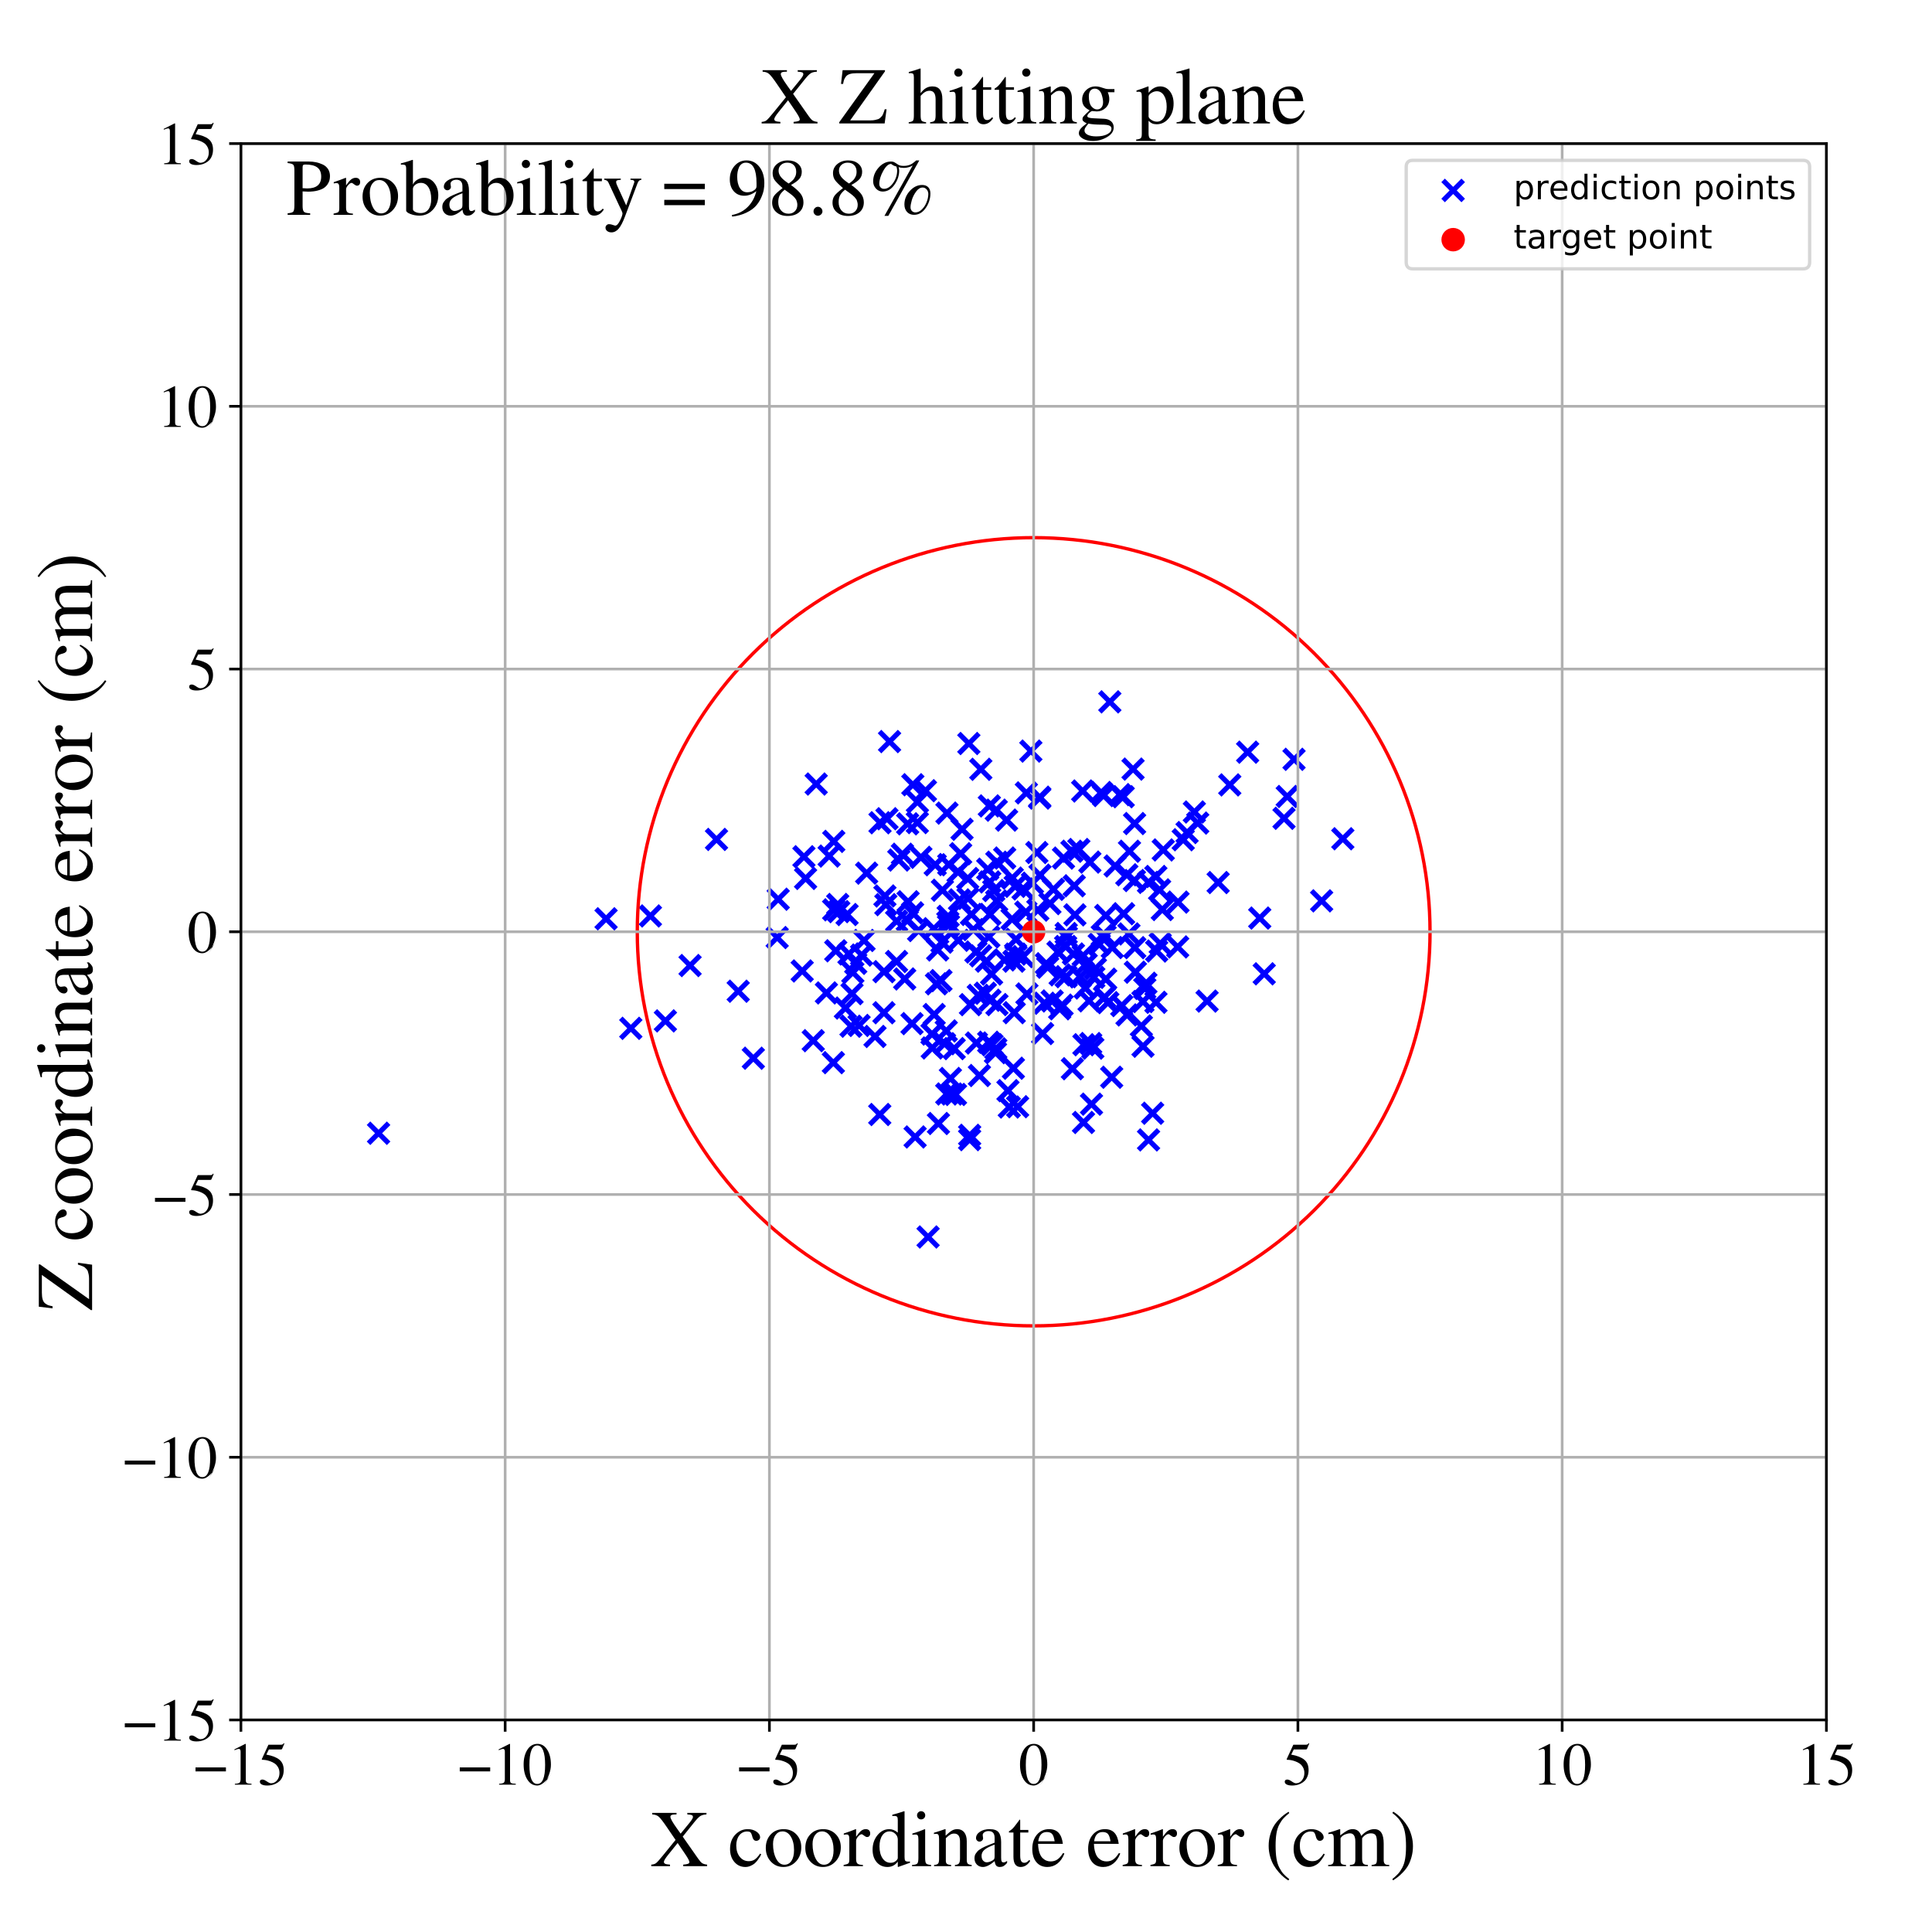 <?xml version="1.0" encoding="utf-8" standalone="no"?>
<!DOCTYPE svg PUBLIC "-//W3C//DTD SVG 1.1//EN"
  "http://www.w3.org/Graphics/SVG/1.1/DTD/svg11.dtd">
<!-- Created with matplotlib (https://matplotlib.org/) -->
<svg height="576pt" version="1.1" viewBox="0 0 576 576" width="576pt" xmlns="http://www.w3.org/2000/svg" xmlns:xlink="http://www.w3.org/1999/xlink">
 <defs>
  <style type="text/css">
*{stroke-linecap:butt;stroke-linejoin:round;}
  </style>
 </defs>
 <g id="figure_1">
  <g id="patch_1">
   <path d="M 0 576 
L 576 576 
L 576 0 
L 0 0 
z
" style="fill:#ffffff;"/>
  </g>
  <g id="axes_1">
   <g id="patch_2">
    <path d="M 71.822 512.784 
L 544.52 512.784 
L 544.52 42.802 
L 71.822 42.802 
z
" style="fill:#ffffff;"/>
   </g>
   <g id="PathCollection_1">
    <defs>
     <path d="M -3 3 
L 3 -3 
M -3 -3 
L 3 3 
" id="mfc594267f7" style="stroke:#0000ff;stroke-width:1.5;"/>
    </defs>
    <g clip-path="url(#p50b927c062)">
     <use style="fill:#0000ff;stroke:#0000ff;stroke-width:1.5;" x="283.35" xlink:href="#mfc594267f7" y="321.532"/>
     <use style="fill:#0000ff;stroke:#0000ff;stroke-width:1.5;" x="269.72" xlink:href="#mfc594267f7" y="291.863"/>
     <use style="fill:#0000ff;stroke:#0000ff;stroke-width:1.5;" x="248.458" xlink:href="#mfc594267f7" y="316.812"/>
     <use style="fill:#0000ff;stroke:#0000ff;stroke-width:1.5;" x="297.15" xlink:href="#mfc594267f7" y="268.609"/>
     <use style="fill:#0000ff;stroke:#0000ff;stroke-width:1.5;" x="286.072" xlink:href="#mfc594267f7" y="268.294"/>
     <use style="fill:#0000ff;stroke:#0000ff;stroke-width:1.5;" x="260.869" xlink:href="#mfc594267f7" y="309.007"/>
     <use style="fill:#0000ff;stroke:#0000ff;stroke-width:1.5;" x="317.705" xlink:href="#mfc594267f7" y="282.188"/>
     <use style="fill:#0000ff;stroke:#0000ff;stroke-width:1.5;" x="296.785" xlink:href="#mfc594267f7" y="313.841"/>
     <use style="fill:#0000ff;stroke:#0000ff;stroke-width:1.5;" x="282.321" xlink:href="#mfc594267f7" y="242.413"/>
     <use style="fill:#0000ff;stroke:#0000ff;stroke-width:1.5;" x="300.099" xlink:href="#mfc594267f7" y="244.503"/>
     <use style="fill:#0000ff;stroke:#0000ff;stroke-width:1.5;" x="344.632" xlink:href="#mfc594267f7" y="298.822"/>
     <use style="fill:#0000ff;stroke:#0000ff;stroke-width:1.5;" x="239.679" xlink:href="#mfc594267f7" y="255.427"/>
     <use style="fill:#0000ff;stroke:#0000ff;stroke-width:1.5;" x="325.812" xlink:href="#mfc594267f7" y="312.49"/>
     <use style="fill:#0000ff;stroke:#0000ff;stroke-width:1.5;" x="247.197" xlink:href="#mfc594267f7" y="255.228"/>
     <use style="fill:#0000ff;stroke:#0000ff;stroke-width:1.5;" x="344.594" xlink:href="#mfc594267f7" y="261.312"/>
     <use style="fill:#0000ff;stroke:#0000ff;stroke-width:1.5;" x="270.605" xlink:href="#mfc594267f7" y="245.613"/>
     <use style="fill:#0000ff;stroke:#0000ff;stroke-width:1.5;" x="315.932" xlink:href="#mfc594267f7" y="300.762"/>
     <use style="fill:#0000ff;stroke:#0000ff;stroke-width:1.5;" x="311.389" xlink:href="#mfc594267f7" y="299.096"/>
     <use style="fill:#0000ff;stroke:#0000ff;stroke-width:1.5;" x="269.043" xlink:href="#mfc594267f7" y="254.682"/>
     <use style="fill:#0000ff;stroke:#0000ff;stroke-width:1.5;" x="301.792" xlink:href="#mfc594267f7" y="261.791"/>
     <use style="fill:#0000ff;stroke:#0000ff;stroke-width:1.5;" x="320.034" xlink:href="#mfc594267f7" y="284.415"/>
     <use style="fill:#0000ff;stroke:#0000ff;stroke-width:1.5;" x="310.065" xlink:href="#mfc594267f7" y="260.912"/>
     <use style="fill:#0000ff;stroke:#0000ff;stroke-width:1.5;" x="292.357" xlink:href="#mfc594267f7" y="284.972"/>
     <use style="fill:#0000ff;stroke:#0000ff;stroke-width:1.5;" x="302.38" xlink:href="#mfc594267f7" y="301.913"/>
     <use style="fill:#0000ff;stroke:#0000ff;stroke-width:1.5;" x="232.01" xlink:href="#mfc594267f7" y="268.09"/>
     <use style="fill:#0000ff;stroke:#0000ff;stroke-width:1.5;" x="267.964" xlink:href="#mfc594267f7" y="256.407"/>
     <use style="fill:#0000ff;stroke:#0000ff;stroke-width:1.5;" x="307.335" xlink:href="#mfc594267f7" y="223.927"/>
     <use style="fill:#0000ff;stroke:#0000ff;stroke-width:1.5;" x="329.304" xlink:href="#mfc594267f7" y="297.314"/>
     <use style="fill:#0000ff;stroke:#0000ff;stroke-width:1.5;" x="314.078" xlink:href="#mfc594267f7" y="265.142"/>
     <use style="fill:#0000ff;stroke:#0000ff;stroke-width:1.5;" x="343.643" xlink:href="#mfc594267f7" y="331.897"/>
     <use style="fill:#0000ff;stroke:#0000ff;stroke-width:1.5;" x="320.47" xlink:href="#mfc594267f7" y="272.75"/>
     <use style="fill:#0000ff;stroke:#0000ff;stroke-width:1.5;" x="301.733" xlink:href="#mfc594267f7" y="274.023"/>
     <use style="fill:#0000ff;stroke:#0000ff;stroke-width:1.5;" x="284.477" xlink:href="#mfc594267f7" y="312.628"/>
     <use style="fill:#0000ff;stroke:#0000ff;stroke-width:1.5;" x="274.54" xlink:href="#mfc594267f7" y="255.603"/>
     <use style="fill:#0000ff;stroke:#0000ff;stroke-width:1.5;" x="307.809" xlink:href="#mfc594267f7" y="263.306"/>
     <use style="fill:#0000ff;stroke:#0000ff;stroke-width:1.5;" x="270.495" xlink:href="#mfc594267f7" y="274.448"/>
     <use style="fill:#0000ff;stroke:#0000ff;stroke-width:1.5;" x="336.74" xlink:href="#mfc594267f7" y="253.787"/>
     <use style="fill:#0000ff;stroke:#0000ff;stroke-width:1.5;" x="282.578" xlink:href="#mfc594267f7" y="274.98"/>
     <use style="fill:#0000ff;stroke:#0000ff;stroke-width:1.5;" x="289.622" xlink:href="#mfc594267f7" y="272.627"/>
     <use style="fill:#0000ff;stroke:#0000ff;stroke-width:1.5;" x="306.161" xlink:href="#mfc594267f7" y="296.338"/>
     <use style="fill:#0000ff;stroke:#0000ff;stroke-width:1.5;" x="243.335" xlink:href="#mfc594267f7" y="233.75"/>
     <use style="fill:#0000ff;stroke:#0000ff;stroke-width:1.5;" x="272.075" xlink:href="#mfc594267f7" y="272.154"/>
     <use style="fill:#0000ff;stroke:#0000ff;stroke-width:1.5;" x="284.869" xlink:href="#mfc594267f7" y="326.297"/>
     <use style="fill:#0000ff;stroke:#0000ff;stroke-width:1.5;" x="299.532" xlink:href="#mfc594267f7" y="255.811"/>
     <use style="fill:#0000ff;stroke:#0000ff;stroke-width:1.5;" x="345.905" xlink:href="#mfc594267f7" y="281.341"/>
     <use style="fill:#0000ff;stroke:#0000ff;stroke-width:1.5;" x="254.014" xlink:href="#mfc594267f7" y="296.242"/>
     <use style="fill:#0000ff;stroke:#0000ff;stroke-width:1.5;" x="297.232" xlink:href="#mfc594267f7" y="299.502"/>
     <use style="fill:#0000ff;stroke:#0000ff;stroke-width:1.5;" x="292.001" xlink:href="#mfc594267f7" y="320.652"/>
     <use style="fill:#0000ff;stroke:#0000ff;stroke-width:1.5;" x="334.435" xlink:href="#mfc594267f7" y="299.803"/>
     <use style="fill:#0000ff;stroke:#0000ff;stroke-width:1.5;" x="255.129" xlink:href="#mfc594267f7" y="287.207"/>
     <use style="fill:#0000ff;stroke:#0000ff;stroke-width:1.5;" x="296.882" xlink:href="#mfc594267f7" y="312.685"/>
     <use style="fill:#0000ff;stroke:#0000ff;stroke-width:1.5;" x="294.808" xlink:href="#mfc594267f7" y="279.326"/>
     <use style="fill:#0000ff;stroke:#0000ff;stroke-width:1.5;" x="279.78" xlink:href="#mfc594267f7" y="334.958"/>
     <use style="fill:#0000ff;stroke:#0000ff;stroke-width:1.5;" x="300.509" xlink:href="#mfc594267f7" y="325.163"/>
     <use style="fill:#0000ff;stroke:#0000ff;stroke-width:1.5;" x="334.984" xlink:href="#mfc594267f7" y="272.414"/>
     <use style="fill:#0000ff;stroke:#0000ff;stroke-width:1.5;" x="272.15" xlink:href="#mfc594267f7" y="233.961"/>
     <use style="fill:#0000ff;stroke:#0000ff;stroke-width:1.5;" x="250.081" xlink:href="#mfc594267f7" y="271.79"/>
     <use style="fill:#0000ff;stroke:#0000ff;stroke-width:1.5;" x="293.761" xlink:href="#mfc594267f7" y="296.114"/>
     <use style="fill:#0000ff;stroke:#0000ff;stroke-width:1.5;" x="297.199" xlink:href="#mfc594267f7" y="257.052"/>
     <use style="fill:#0000ff;stroke:#0000ff;stroke-width:1.5;" x="282.782" xlink:href="#mfc594267f7" y="275.909"/>
     <use style="fill:#0000ff;stroke:#0000ff;stroke-width:1.5;" x="279.548" xlink:href="#mfc594267f7" y="283.216"/>
     <use style="fill:#0000ff;stroke:#0000ff;stroke-width:1.5;" x="328.315" xlink:href="#mfc594267f7" y="236.271"/>
     <use style="fill:#0000ff;stroke:#0000ff;stroke-width:1.5;" x="180.693" xlink:href="#mfc594267f7" y="273.924"/>
     <use style="fill:#0000ff;stroke:#0000ff;stroke-width:1.5;" x="302.127" xlink:href="#mfc594267f7" y="318.48"/>
     <use style="fill:#0000ff;stroke:#0000ff;stroke-width:1.5;" x="327.729" xlink:href="#mfc594267f7" y="281.543"/>
     <use style="fill:#0000ff;stroke:#0000ff;stroke-width:1.5;" x="249.756" xlink:href="#mfc594267f7" y="269.656"/>
     <use style="fill:#0000ff;stroke:#0000ff;stroke-width:1.5;" x="213.617" xlink:href="#mfc594267f7" y="250.263"/>
     <use style="fill:#0000ff;stroke:#0000ff;stroke-width:1.5;" x="302.29" xlink:href="#mfc594267f7" y="286.551"/>
     <use style="fill:#0000ff;stroke:#0000ff;stroke-width:1.5;" x="345.719" xlink:href="#mfc594267f7" y="265.302"/>
     <use style="fill:#0000ff;stroke:#0000ff;stroke-width:1.5;" x="292.418" xlink:href="#mfc594267f7" y="229.357"/>
     <use style="fill:#0000ff;stroke:#0000ff;stroke-width:1.5;" x="267.314" xlink:href="#mfc594267f7" y="274.618"/>
     <use style="fill:#0000ff;stroke:#0000ff;stroke-width:1.5;" x="270.738" xlink:href="#mfc594267f7" y="268.847"/>
     <use style="fill:#0000ff;stroke:#0000ff;stroke-width:1.5;" x="330.88" xlink:href="#mfc594267f7" y="209.249"/>
     <use style="fill:#0000ff;stroke:#0000ff;stroke-width:1.5;" x="193.916" xlink:href="#mfc594267f7" y="273.079"/>
     <use style="fill:#0000ff;stroke:#0000ff;stroke-width:1.5;" x="286.82" xlink:href="#mfc594267f7" y="247.235"/>
     <use style="fill:#0000ff;stroke:#0000ff;stroke-width:1.5;" x="295.145" xlink:href="#mfc594267f7" y="298.207"/>
     <use style="fill:#0000ff;stroke:#0000ff;stroke-width:1.5;" x="288.847" xlink:href="#mfc594267f7" y="221.669"/>
     <use style="fill:#0000ff;stroke:#0000ff;stroke-width:1.5;" x="295.757" xlink:href="#mfc594267f7" y="311.476"/>
     <use style="fill:#0000ff;stroke:#0000ff;stroke-width:1.5;" x="331.61" xlink:href="#mfc594267f7" y="282.501"/>
     <use style="fill:#0000ff;stroke:#0000ff;stroke-width:1.5;" x="331.436" xlink:href="#mfc594267f7" y="321.163"/>
     <use style="fill:#0000ff;stroke:#0000ff;stroke-width:1.5;" x="305.017" xlink:href="#mfc594267f7" y="285.21"/>
     <use style="fill:#0000ff;stroke:#0000ff;stroke-width:1.5;" x="313.692" xlink:href="#mfc594267f7" y="298.424"/>
     <use style="fill:#0000ff;stroke:#0000ff;stroke-width:1.5;" x="317.069" xlink:href="#mfc594267f7" y="255.831"/>
     <use style="fill:#0000ff;stroke:#0000ff;stroke-width:1.5;" x="205.736" xlink:href="#mfc594267f7" y="287.862"/>
     <use style="fill:#0000ff;stroke:#0000ff;stroke-width:1.5;" x="302.647" xlink:href="#mfc594267f7" y="264.247"/>
     <use style="fill:#0000ff;stroke:#0000ff;stroke-width:1.5;" x="320.27" xlink:href="#mfc594267f7" y="264.086"/>
     <use style="fill:#0000ff;stroke:#0000ff;stroke-width:1.5;" x="309.127" xlink:href="#mfc594267f7" y="254.172"/>
     <use style="fill:#0000ff;stroke:#0000ff;stroke-width:1.5;" x="283.821" xlink:href="#mfc594267f7" y="326.164"/>
     <use style="fill:#0000ff;stroke:#0000ff;stroke-width:1.5;" x="351.109" xlink:href="#mfc594267f7" y="282.31"/>
     <use style="fill:#0000ff;stroke:#0000ff;stroke-width:1.5;" x="263.546" xlink:href="#mfc594267f7" y="289.686"/>
     <use style="fill:#0000ff;stroke:#0000ff;stroke-width:1.5;" x="342.423" xlink:href="#mfc594267f7" y="339.845"/>
     <use style="fill:#0000ff;stroke:#0000ff;stroke-width:1.5;" x="296.27" xlink:href="#mfc594267f7" y="265.507"/>
     <use style="fill:#0000ff;stroke:#0000ff;stroke-width:1.5;" x="294.96" xlink:href="#mfc594267f7" y="240.271"/>
     <use style="fill:#0000ff;stroke:#0000ff;stroke-width:1.5;" x="337.802" xlink:href="#mfc594267f7" y="229.297"/>
     <use style="fill:#0000ff;stroke:#0000ff;stroke-width:1.5;" x="328.996" xlink:href="#mfc594267f7" y="237.184"/>
     <use style="fill:#0000ff;stroke:#0000ff;stroke-width:1.5;" x="273.487" xlink:href="#mfc594267f7" y="245.242"/>
     <use style="fill:#0000ff;stroke:#0000ff;stroke-width:1.5;" x="280.532" xlink:href="#mfc594267f7" y="292.352"/>
     <use style="fill:#0000ff;stroke:#0000ff;stroke-width:1.5;" x="279.206" xlink:href="#mfc594267f7" y="293.313"/>
     <use style="fill:#0000ff;stroke:#0000ff;stroke-width:1.5;" x="342.409" xlink:href="#mfc594267f7" y="263.072"/>
     <use style="fill:#0000ff;stroke:#0000ff;stroke-width:1.5;" x="258.381" xlink:href="#mfc594267f7" y="260.313"/>
     <use style="fill:#0000ff;stroke:#0000ff;stroke-width:1.5;" x="394.031" xlink:href="#mfc594267f7" y="268.578"/>
     <use style="fill:#0000ff;stroke:#0000ff;stroke-width:1.5;" x="338.262" xlink:href="#mfc594267f7" y="245.527"/>
     <use style="fill:#0000ff;stroke:#0000ff;stroke-width:1.5;" x="338.207" xlink:href="#mfc594267f7" y="262.523"/>
     <use style="fill:#0000ff;stroke:#0000ff;stroke-width:1.5;" x="316.644" xlink:href="#mfc594267f7" y="299.66"/>
     <use style="fill:#0000ff;stroke:#0000ff;stroke-width:1.5;" x="252.547" xlink:href="#mfc594267f7" y="272.656"/>
     <use style="fill:#0000ff;stroke:#0000ff;stroke-width:1.5;" x="356.077" xlink:href="#mfc594267f7" y="242.082"/>
     <use style="fill:#0000ff;stroke:#0000ff;stroke-width:1.5;" x="294.766" xlink:href="#mfc594267f7" y="310.729"/>
     <use style="fill:#0000ff;stroke:#0000ff;stroke-width:1.5;" x="254.258" xlink:href="#mfc594267f7" y="289.952"/>
     <use style="fill:#0000ff;stroke:#0000ff;stroke-width:1.5;" x="400.343" xlink:href="#mfc594267f7" y="250.064"/>
     <use style="fill:#0000ff;stroke:#0000ff;stroke-width:1.5;" x="357.09" xlink:href="#mfc594267f7" y="245.39"/>
     <use style="fill:#0000ff;stroke:#0000ff;stroke-width:1.5;" x="273.866" xlink:href="#mfc594267f7" y="277.426"/>
     <use style="fill:#0000ff;stroke:#0000ff;stroke-width:1.5;" x="371.969" xlink:href="#mfc594267f7" y="224.253"/>
     <use style="fill:#0000ff;stroke:#0000ff;stroke-width:1.5;" x="323.52" xlink:href="#mfc594267f7" y="294.56"/>
     <use style="fill:#0000ff;stroke:#0000ff;stroke-width:1.5;" x="329.666" xlink:href="#mfc594267f7" y="272.938"/>
     <use style="fill:#0000ff;stroke:#0000ff;stroke-width:1.5;" x="310.835" xlink:href="#mfc594267f7" y="308.136"/>
     <use style="fill:#0000ff;stroke:#0000ff;stroke-width:1.5;" x="363.176" xlink:href="#mfc594267f7" y="263.119"/>
     <use style="fill:#0000ff;stroke:#0000ff;stroke-width:1.5;" x="289.08" xlink:href="#mfc594267f7" y="339.766"/>
     <use style="fill:#0000ff;stroke:#0000ff;stroke-width:1.5;" x="309.987" xlink:href="#mfc594267f7" y="237.669"/>
     <use style="fill:#0000ff;stroke:#0000ff;stroke-width:1.5;" x="220.09" xlink:href="#mfc594267f7" y="295.52"/>
     <use style="fill:#0000ff;stroke:#0000ff;stroke-width:1.5;" x="198.379" xlink:href="#mfc594267f7" y="304.365"/>
     <use style="fill:#0000ff;stroke:#0000ff;stroke-width:1.5;" x="262.286" xlink:href="#mfc594267f7" y="332.276"/>
     <use style="fill:#0000ff;stroke:#0000ff;stroke-width:1.5;" x="275.907" xlink:href="#mfc594267f7" y="235.743"/>
     <use style="fill:#0000ff;stroke:#0000ff;stroke-width:1.5;" x="319.719" xlink:href="#mfc594267f7" y="318.622"/>
     <use style="fill:#0000ff;stroke:#0000ff;stroke-width:1.5;" x="311.961" xlink:href="#mfc594267f7" y="287.325"/>
     <use style="fill:#0000ff;stroke:#0000ff;stroke-width:1.5;" x="322.785" xlink:href="#mfc594267f7" y="235.825"/>
     <use style="fill:#0000ff;stroke:#0000ff;stroke-width:1.5;" x="335.999" xlink:href="#mfc594267f7" y="302.587"/>
     <use style="fill:#0000ff;stroke:#0000ff;stroke-width:1.5;" x="282.673" xlink:href="#mfc594267f7" y="273.19"/>
     <use style="fill:#0000ff;stroke:#0000ff;stroke-width:1.5;" x="329.471" xlink:href="#mfc594267f7" y="279.042"/>
     <use style="fill:#0000ff;stroke:#0000ff;stroke-width:1.5;" x="272.829" xlink:href="#mfc594267f7" y="338.97"/>
     <use style="fill:#0000ff;stroke:#0000ff;stroke-width:1.5;" x="231.705" xlink:href="#mfc594267f7" y="279.522"/>
     <use style="fill:#0000ff;stroke:#0000ff;stroke-width:1.5;" x="263.824" xlink:href="#mfc594267f7" y="267.121"/>
     <use style="fill:#0000ff;stroke:#0000ff;stroke-width:1.5;" x="294.098" xlink:href="#mfc594267f7" y="286.55"/>
     <use style="fill:#0000ff;stroke:#0000ff;stroke-width:1.5;" x="297.022" xlink:href="#mfc594267f7" y="241.538"/>
     <use style="fill:#0000ff;stroke:#0000ff;stroke-width:1.5;" x="277.94" xlink:href="#mfc594267f7" y="312.435"/>
     <use style="fill:#0000ff;stroke:#0000ff;stroke-width:1.5;" x="295.627" xlink:href="#mfc594267f7" y="290.401"/>
     <use style="fill:#0000ff;stroke:#0000ff;stroke-width:1.5;" x="346.528" xlink:href="#mfc594267f7" y="271.166"/>
     <use style="fill:#0000ff;stroke:#0000ff;stroke-width:1.5;" x="294.483" xlink:href="#mfc594267f7" y="259.133"/>
     <use style="fill:#0000ff;stroke:#0000ff;stroke-width:1.5;" x="315.427" xlink:href="#mfc594267f7" y="283.861"/>
     <use style="fill:#0000ff;stroke:#0000ff;stroke-width:1.5;" x="302.784" xlink:href="#mfc594267f7" y="284.457"/>
     <use style="fill:#0000ff;stroke:#0000ff;stroke-width:1.5;" x="340.773" xlink:href="#mfc594267f7" y="311.925"/>
     <use style="fill:#0000ff;stroke:#0000ff;stroke-width:1.5;" x="242.463" xlink:href="#mfc594267f7" y="310.267"/>
     <use style="fill:#0000ff;stroke:#0000ff;stroke-width:1.5;" x="252.044" xlink:href="#mfc594267f7" y="300.534"/>
     <use style="fill:#0000ff;stroke:#0000ff;stroke-width:1.5;" x="276.696" xlink:href="#mfc594267f7" y="368.788"/>
     <use style="fill:#0000ff;stroke:#0000ff;stroke-width:1.5;" x="317.863" xlink:href="#mfc594267f7" y="291.183"/>
     <use style="fill:#0000ff;stroke:#0000ff;stroke-width:1.5;" x="305.004" xlink:href="#mfc594267f7" y="265.028"/>
     <use style="fill:#0000ff;stroke:#0000ff;stroke-width:1.5;" x="336.575" xlink:href="#mfc594267f7" y="278.44"/>
     <use style="fill:#0000ff;stroke:#0000ff;stroke-width:1.5;" x="262.363" xlink:href="#mfc594267f7" y="245.291"/>
     <use style="fill:#0000ff;stroke:#0000ff;stroke-width:1.5;" x="328.619" xlink:href="#mfc594267f7" y="278.924"/>
     <use style="fill:#0000ff;stroke:#0000ff;stroke-width:1.5;" x="282.264" xlink:href="#mfc594267f7" y="326.155"/>
     <use style="fill:#0000ff;stroke:#0000ff;stroke-width:1.5;" x="278.51" xlink:href="#mfc594267f7" y="302.466"/>
     <use style="fill:#0000ff;stroke:#0000ff;stroke-width:1.5;" x="282.856" xlink:href="#mfc594267f7" y="257.759"/>
     <use style="fill:#0000ff;stroke:#0000ff;stroke-width:1.5;" x="375.574" xlink:href="#mfc594267f7" y="273.708"/>
     <use style="fill:#0000ff;stroke:#0000ff;stroke-width:1.5;" x="329.65" xlink:href="#mfc594267f7" y="291.922"/>
     <use style="fill:#0000ff;stroke:#0000ff;stroke-width:1.5;" x="271.905" xlink:href="#mfc594267f7" y="305.177"/>
     <use style="fill:#0000ff;stroke:#0000ff;stroke-width:1.5;" x="248.545" xlink:href="#mfc594267f7" y="271.253"/>
     <use style="fill:#0000ff;stroke:#0000ff;stroke-width:1.5;" x="324.928" xlink:href="#mfc594267f7" y="257.019"/>
     <use style="fill:#0000ff;stroke:#0000ff;stroke-width:1.5;" x="289.331" xlink:href="#mfc594267f7" y="299.522"/>
     <use style="fill:#0000ff;stroke:#0000ff;stroke-width:1.5;" x="246.387" xlink:href="#mfc594267f7" y="296.026"/>
     <use style="fill:#0000ff;stroke:#0000ff;stroke-width:1.5;" x="290.18" xlink:href="#mfc594267f7" y="277.143"/>
     <use style="fill:#0000ff;stroke:#0000ff;stroke-width:1.5;" x="265.212" xlink:href="#mfc594267f7" y="221.089"/>
     <use style="fill:#0000ff;stroke:#0000ff;stroke-width:1.5;" x="264.436" xlink:href="#mfc594267f7" y="244.096"/>
     <use style="fill:#0000ff;stroke:#0000ff;stroke-width:1.5;" x="277.86" xlink:href="#mfc594267f7" y="308.287"/>
     <use style="fill:#0000ff;stroke:#0000ff;stroke-width:1.5;" x="309.42" xlink:href="#mfc594267f7" y="271.338"/>
     <use style="fill:#0000ff;stroke:#0000ff;stroke-width:1.5;" x="359.878" xlink:href="#mfc594267f7" y="298.458"/>
     <use style="fill:#0000ff;stroke:#0000ff;stroke-width:1.5;" x="300.909" xlink:href="#mfc594267f7" y="330.044"/>
     <use style="fill:#0000ff;stroke:#0000ff;stroke-width:1.5;" x="322.076" xlink:href="#mfc594267f7" y="291.249"/>
     <use style="fill:#0000ff;stroke:#0000ff;stroke-width:1.5;" x="322.926" xlink:href="#mfc594267f7" y="284.928"/>
     <use style="fill:#0000ff;stroke:#0000ff;stroke-width:1.5;" x="319.583" xlink:href="#mfc594267f7" y="253.786"/>
     <use style="fill:#0000ff;stroke:#0000ff;stroke-width:1.5;" x="224.598" xlink:href="#mfc594267f7" y="315.495"/>
     <use style="fill:#0000ff;stroke:#0000ff;stroke-width:1.5;" x="325.179" xlink:href="#mfc594267f7" y="311.118"/>
     <use style="fill:#0000ff;stroke:#0000ff;stroke-width:1.5;" x="281.593" xlink:href="#mfc594267f7" y="311.167"/>
     <use style="fill:#0000ff;stroke:#0000ff;stroke-width:1.5;" x="291.104" xlink:href="#mfc594267f7" y="310.957"/>
     <use style="fill:#0000ff;stroke:#0000ff;stroke-width:1.5;" x="240.175" xlink:href="#mfc594267f7" y="261.892"/>
     <use style="fill:#0000ff;stroke:#0000ff;stroke-width:1.5;" x="273.513" xlink:href="#mfc594267f7" y="239.09"/>
     <use style="fill:#0000ff;stroke:#0000ff;stroke-width:1.5;" x="280.829" xlink:href="#mfc594267f7" y="280.885"/>
     <use style="fill:#0000ff;stroke:#0000ff;stroke-width:1.5;" x="341.632" xlink:href="#mfc594267f7" y="293.149"/>
     <use style="fill:#0000ff;stroke:#0000ff;stroke-width:1.5;" x="376.911" xlink:href="#mfc594267f7" y="290.331"/>
     <use style="fill:#0000ff;stroke:#0000ff;stroke-width:1.5;" x="295.143" xlink:href="#mfc594267f7" y="272.625"/>
     <use style="fill:#0000ff;stroke:#0000ff;stroke-width:1.5;" x="282.111" xlink:href="#mfc594267f7" y="307.354"/>
     <use style="fill:#0000ff;stroke:#0000ff;stroke-width:1.5;" x="280.965" xlink:href="#mfc594267f7" y="265.407"/>
     <use style="fill:#0000ff;stroke:#0000ff;stroke-width:1.5;" x="188.068" xlink:href="#mfc594267f7" y="306.584"/>
     <use style="fill:#0000ff;stroke:#0000ff;stroke-width:1.5;" x="263.532" xlink:href="#mfc594267f7" y="301.933"/>
     <use style="fill:#0000ff;stroke:#0000ff;stroke-width:1.5;" x="286.41" xlink:href="#mfc594267f7" y="254.515"/>
     <use style="fill:#0000ff;stroke:#0000ff;stroke-width:1.5;" x="303.391" xlink:href="#mfc594267f7" y="329.95"/>
     <use style="fill:#0000ff;stroke:#0000ff;stroke-width:1.5;" x="326.584" xlink:href="#mfc594267f7" y="288.768"/>
     <use style="fill:#0000ff;stroke:#0000ff;stroke-width:1.5;" x="338.322" xlink:href="#mfc594267f7" y="282.533"/>
     <use style="fill:#0000ff;stroke:#0000ff;stroke-width:1.5;" x="317.877" xlink:href="#mfc594267f7" y="278.311"/>
     <use style="fill:#0000ff;stroke:#0000ff;stroke-width:1.5;" x="256.121" xlink:href="#mfc594267f7" y="305.719"/>
     <use style="fill:#0000ff;stroke:#0000ff;stroke-width:1.5;" x="291.663" xlink:href="#mfc594267f7" y="296.748"/>
     <use style="fill:#0000ff;stroke:#0000ff;stroke-width:1.5;" x="257.601" xlink:href="#mfc594267f7" y="280.384"/>
     <use style="fill:#0000ff;stroke:#0000ff;stroke-width:1.5;" x="317.913" xlink:href="#mfc594267f7" y="279.361"/>
     <use style="fill:#0000ff;stroke:#0000ff;stroke-width:1.5;" x="302.902" xlink:href="#mfc594267f7" y="280.039"/>
     <use style="fill:#0000ff;stroke:#0000ff;stroke-width:1.5;" x="330.293" xlink:href="#mfc594267f7" y="298.925"/>
     <use style="fill:#0000ff;stroke:#0000ff;stroke-width:1.5;" x="340.282" xlink:href="#mfc594267f7" y="305.881"/>
     <use style="fill:#0000ff;stroke:#0000ff;stroke-width:1.5;" x="288.508" xlink:href="#mfc594267f7" y="261.911"/>
     <use style="fill:#0000ff;stroke:#0000ff;stroke-width:1.5;" x="264.109" xlink:href="#mfc594267f7" y="269.708"/>
     <use style="fill:#0000ff;stroke:#0000ff;stroke-width:1.5;" x="340.74" xlink:href="#mfc594267f7" y="298.6"/>
     <use style="fill:#0000ff;stroke:#0000ff;stroke-width:1.5;" x="285.702" xlink:href="#mfc594267f7" y="280.335"/>
     <use style="fill:#0000ff;stroke:#0000ff;stroke-width:1.5;" x="239.165" xlink:href="#mfc594267f7" y="289.48"/>
     <use style="fill:#0000ff;stroke:#0000ff;stroke-width:1.5;" x="353.914" xlink:href="#mfc594267f7" y="248.217"/>
     <use style="fill:#0000ff;stroke:#0000ff;stroke-width:1.5;" x="334.872" xlink:href="#mfc594267f7" y="237.529"/>
     <use style="fill:#0000ff;stroke:#0000ff;stroke-width:1.5;" x="326.099" xlink:href="#mfc594267f7" y="291.391"/>
     <use style="fill:#0000ff;stroke:#0000ff;stroke-width:1.5;" x="316.069" xlink:href="#mfc594267f7" y="290.635"/>
     <use style="fill:#0000ff;stroke:#0000ff;stroke-width:1.5;" x="338.499" xlink:href="#mfc594267f7" y="289.846"/>
     <use style="fill:#0000ff;stroke:#0000ff;stroke-width:1.5;" x="382.813" xlink:href="#mfc594267f7" y="243.967"/>
     <use style="fill:#0000ff;stroke:#0000ff;stroke-width:1.5;" x="332.447" xlink:href="#mfc594267f7" y="258.184"/>
     <use style="fill:#0000ff;stroke:#0000ff;stroke-width:1.5;" x="351.206" xlink:href="#mfc594267f7" y="268.949"/>
     <use style="fill:#0000ff;stroke:#0000ff;stroke-width:1.5;" x="305.842" xlink:href="#mfc594267f7" y="271.928"/>
     <use style="fill:#0000ff;stroke:#0000ff;stroke-width:1.5;" x="366.638" xlink:href="#mfc594267f7" y="234.006"/>
     <use style="fill:#0000ff;stroke:#0000ff;stroke-width:1.5;" x="323.03" xlink:href="#mfc594267f7" y="334.649"/>
     <use style="fill:#0000ff;stroke:#0000ff;stroke-width:1.5;" x="285.631" xlink:href="#mfc594267f7" y="259.967"/>
     <use style="fill:#0000ff;stroke:#0000ff;stroke-width:1.5;" x="112.865" xlink:href="#mfc594267f7" y="337.863"/>
     <use style="fill:#0000ff;stroke:#0000ff;stroke-width:1.5;" x="323.153" xlink:href="#mfc594267f7" y="311.47"/>
     <use style="fill:#0000ff;stroke:#0000ff;stroke-width:1.5;" x="321.641" xlink:href="#mfc594267f7" y="253.269"/>
     <use style="fill:#0000ff;stroke:#0000ff;stroke-width:1.5;" x="344.852" xlink:href="#mfc594267f7" y="283.535"/>
     <use style="fill:#0000ff;stroke:#0000ff;stroke-width:1.5;" x="305.999" xlink:href="#mfc594267f7" y="236.386"/>
     <use style="fill:#0000ff;stroke:#0000ff;stroke-width:1.5;" x="295.089" xlink:href="#mfc594267f7" y="262.942"/>
     <use style="fill:#0000ff;stroke:#0000ff;stroke-width:1.5;" x="346.812" xlink:href="#mfc594267f7" y="253.399"/>
     <use style="fill:#0000ff;stroke:#0000ff;stroke-width:1.5;" x="248.578" xlink:href="#mfc594267f7" y="250.845"/>
     <use style="fill:#0000ff;stroke:#0000ff;stroke-width:1.5;" x="278.822" xlink:href="#mfc594267f7" y="257.813"/>
     <use style="fill:#0000ff;stroke:#0000ff;stroke-width:1.5;" x="312.342" xlink:href="#mfc594267f7" y="288.365"/>
     <use style="fill:#0000ff;stroke:#0000ff;stroke-width:1.5;" x="253.714" xlink:href="#mfc594267f7" y="305.956"/>
     <use style="fill:#0000ff;stroke:#0000ff;stroke-width:1.5;" x="290.954" xlink:href="#mfc594267f7" y="283.824"/>
     <use style="fill:#0000ff;stroke:#0000ff;stroke-width:1.5;" x="313.017" xlink:href="#mfc594267f7" y="269.398"/>
     <use style="fill:#0000ff;stroke:#0000ff;stroke-width:1.5;" x="383.779" xlink:href="#mfc594267f7" y="237.462"/>
     <use style="fill:#0000ff;stroke:#0000ff;stroke-width:1.5;" x="267.291" xlink:href="#mfc594267f7" y="286.655"/>
     <use style="fill:#0000ff;stroke:#0000ff;stroke-width:1.5;" x="323.832" xlink:href="#mfc594267f7" y="287.399"/>
     <use style="fill:#0000ff;stroke:#0000ff;stroke-width:1.5;" x="253.105" xlink:href="#mfc594267f7" y="284.403"/>
     <use style="fill:#0000ff;stroke:#0000ff;stroke-width:1.5;" x="335.944" xlink:href="#mfc594267f7" y="260.807"/>
     <use style="fill:#0000ff;stroke:#0000ff;stroke-width:1.5;" x="309.96" xlink:href="#mfc594267f7" y="237.937"/>
     <use style="fill:#0000ff;stroke:#0000ff;stroke-width:1.5;" x="278.38" xlink:href="#mfc594267f7" y="276.886"/>
     <use style="fill:#0000ff;stroke:#0000ff;stroke-width:1.5;" x="299.48" xlink:href="#mfc594267f7" y="286.19"/>
     <use style="fill:#0000ff;stroke:#0000ff;stroke-width:1.5;" x="288.607" xlink:href="#mfc594267f7" y="267.844"/>
     <use style="fill:#0000ff;stroke:#0000ff;stroke-width:1.5;" x="325.415" xlink:href="#mfc594267f7" y="329.19"/>
     <use style="fill:#0000ff;stroke:#0000ff;stroke-width:1.5;" x="249.168" xlink:href="#mfc594267f7" y="283.465"/>
     <use style="fill:#0000ff;stroke:#0000ff;stroke-width:1.5;" x="289.092" xlink:href="#mfc594267f7" y="338.475"/>
     <use style="fill:#0000ff;stroke:#0000ff;stroke-width:1.5;" x="256.876" xlink:href="#mfc594267f7" y="284.741"/>
     <use style="fill:#0000ff;stroke:#0000ff;stroke-width:1.5;" x="341.3" xlink:href="#mfc594267f7" y="294.684"/>
     <use style="fill:#0000ff;stroke:#0000ff;stroke-width:1.5;" x="333.848" xlink:href="#mfc594267f7" y="236.906"/>
     <use style="fill:#0000ff;stroke:#0000ff;stroke-width:1.5;" x="385.796" xlink:href="#mfc594267f7" y="226.381"/>
     <use style="fill:#0000ff;stroke:#0000ff;stroke-width:1.5;" x="324.696" xlink:href="#mfc594267f7" y="298.391"/>
     <use style="fill:#0000ff;stroke:#0000ff;stroke-width:1.5;" x="352.765" xlink:href="#mfc594267f7" y="250.356"/>
    </g>
   </g>
   <g id="PathCollection_2">
    <defs>
     <path d="M 0 3 
C 0.796 3 1.559 2.684 2.121 2.121 
C 2.684 1.559 3 0.796 3 0 
C 3 -0.796 2.684 -1.559 2.121 -2.121 
C 1.559 -2.684 0.796 -3 0 -3 
C -0.796 -3 -1.559 -2.684 -2.121 -2.121 
C -2.684 -1.559 -3 -0.796 -3 0 
C -3 0.796 -2.684 1.559 -2.121 2.121 
C -1.559 2.684 -0.796 3 0 3 
z
" id="m2724a85bb6" style="stroke:#ff0000;"/>
    </defs>
    <g clip-path="url(#p50b927c062)">
     <use style="fill:#ff0000;stroke:#ff0000;" x="308.171" xlink:href="#m2724a85bb6" y="277.793"/>
    </g>
   </g>
   <g id="patch_3">
    <path clip-path="url(#p50b927c062)" d="M 308.171 395.288 
C 339.511 395.288 369.572 382.908 391.733 360.875 
C 413.894 338.841 426.346 308.953 426.346 277.793 
C 426.346 246.633 413.894 216.745 391.733 194.711 
C 369.572 172.677 339.511 160.297 308.171 160.297 
C 276.831 160.297 246.77 172.677 224.609 194.711 
C 202.448 216.745 189.997 246.633 189.997 277.793 
C 189.997 308.953 202.448 338.841 224.609 360.875 
C 246.77 382.908 276.831 395.288 308.171 395.288 
z
" style="fill:none;stroke:#ff0000;stroke-linejoin:miter;"/>
   </g>
   <g id="matplotlib.axis_1">
    <g id="xtick_1">
     <g id="line2d_1">
      <path clip-path="url(#p50b927c062)" d="M 71.822 512.784 
L 71.822 42.802 
" style="fill:none;stroke:#b0b0b0;stroke-linecap:square;stroke-width:0.8;"/>
     </g>
     <g id="line2d_2">
      <defs>
       <path d="M 0 0 
L 0 3.5 
" id="mead75b4c0c" style="stroke:#000000;stroke-width:0.8;"/>
      </defs>
      <g>
       <use style="stroke:#000000;stroke-width:0.8;" x="71.822" xlink:href="#mead75b4c0c" y="512.784"/>
      </g>
     </g>
     <g id="text_1">
      <!-- −15 -->
      <defs>
       <path d="M 3 22 
L 3 28.594 
L 53.406 28.594 
L 53.406 22 
z
" id="FreeSerif-8722"/>
       <path d="M 18.297 59.297 
Q 16.5 59.297 11.094 57.094 
L 11.094 58.5 
L 29.094 67.594 
L 29.906 67.406 
L 29.906 7.406 
Q 29.906 3.797 31.703 2.688 
Q 33.5 1.594 39.406 1.5 
L 39.406 0 
L 11.797 0 
L 11.797 1.5 
Q 17.406 1.703 19.344 3.141 
Q 21.297 4.594 21.297 9.297 
L 21.297 54.594 
Q 21.297 59.297 18.297 59.297 
z
" id="FreeSerif-49"/>
       <path d="M 35.703 19.406 
Q 35.703 24.703 33.344 28.797 
Q 31 32.906 27.641 35.156 
Q 24.297 37.406 20.141 38.844 
Q 16 40.297 12.953 40.75 
Q 9.906 41.203 7.594 41.203 
Q 6.406 41.203 6.406 42 
Q 6.406 42.297 6.5 42.5 
L 17.406 66.203 
L 38.297 66.203 
Q 39.906 66.203 40.844 66.703 
Q 41.797 67.203 42.906 68.797 
L 43.797 68.094 
L 40 59.203 
Q 39.594 58.297 37.703 58.297 
L 18.094 58.297 
L 13.906 49.797 
Q 28.5 47.203 35.594 41.344 
Q 42.703 35.5 42.703 24.203 
Q 42.703 18.297 40.844 13.688 
Q 39 9.094 36.141 6.297 
Q 33.297 3.5 29.547 1.703 
Q 25.797 -0.094 22.344 -0.75 
Q 18.906 -1.406 15.406 -1.406 
Q 9.797 -1.406 6.5 0.25 
Q 3.203 1.906 3.203 4.797 
Q 3.203 8.5 7.5 8.5 
Q 10.297 8.5 14.75 5.391 
Q 19.203 2.297 21.797 2.297 
Q 27.703 2.297 31.703 7.25 
Q 35.703 12.203 35.703 19.406 
z
" id="FreeSerif-53"/>
      </defs>
      <g transform="translate(57.746 532.077)scale(0.18 -0.18)">
       <use xlink:href="#FreeSerif-8722"/>
       <use x="56.4" xlink:href="#FreeSerif-49"/>
       <use x="106.4" xlink:href="#FreeSerif-53"/>
      </g>
     </g>
    </g>
    <g id="xtick_2">
     <g id="line2d_3">
      <path clip-path="url(#p50b927c062)" d="M 150.605 512.784 
L 150.605 42.802 
" style="fill:none;stroke:#b0b0b0;stroke-linecap:square;stroke-width:0.8;"/>
     </g>
     <g id="line2d_4">
      <g>
       <use style="stroke:#000000;stroke-width:0.8;" x="150.605" xlink:href="#mead75b4c0c" y="512.784"/>
      </g>
     </g>
     <g id="text_2">
      <!-- −10 -->
      <defs>
       <path d="M 47.594 17.797 
Q 35.203 -1.406 25 -1.406 
Q 14.797 -1.406 8.594 8.391 
Q 2.406 18.203 2.406 33.594 
Q 2.406 48.094 8.594 57.844 
Q 14.797 67.594 25.406 67.594 
Q 35.203 67.594 41.391 58 
Q 47.594 48.406 47.594 33 
Q 47.594 17.797 35.203 -1.406 
z
M 25.094 65 
Q 12 65 12 32.703 
Q 12 1.203 25 1.203 
Q 38 1.203 38 32.797 
Q 38 48.5 34.703 56.75 
Q 31.406 65 25.094 65 
z
" id="FreeSerif-48"/>
      </defs>
      <g transform="translate(136.529 532.077)scale(0.18 -0.18)">
       <use xlink:href="#FreeSerif-8722"/>
       <use x="56.4" xlink:href="#FreeSerif-49"/>
       <use x="106.4" xlink:href="#FreeSerif-48"/>
      </g>
     </g>
    </g>
    <g id="xtick_3">
     <g id="line2d_5">
      <path clip-path="url(#p50b927c062)" d="M 229.388 512.784 
L 229.388 42.802 
" style="fill:none;stroke:#b0b0b0;stroke-linecap:square;stroke-width:0.8;"/>
     </g>
     <g id="line2d_6">
      <g>
       <use style="stroke:#000000;stroke-width:0.8;" x="229.388" xlink:href="#mead75b4c0c" y="512.784"/>
      </g>
     </g>
     <g id="text_3">
      <!-- −5 -->
      <g transform="translate(219.812 532.077)scale(0.18 -0.18)">
       <use xlink:href="#FreeSerif-8722"/>
       <use x="56.4" xlink:href="#FreeSerif-53"/>
      </g>
     </g>
    </g>
    <g id="xtick_4">
     <g id="line2d_7">
      <path clip-path="url(#p50b927c062)" d="M 308.171 512.784 
L 308.171 42.802 
" style="fill:none;stroke:#b0b0b0;stroke-linecap:square;stroke-width:0.8;"/>
     </g>
     <g id="line2d_8">
      <g>
       <use style="stroke:#000000;stroke-width:0.8;" x="308.171" xlink:href="#mead75b4c0c" y="512.784"/>
      </g>
     </g>
     <g id="text_4">
      <!-- 0 -->
      <g transform="translate(303.671 532.077)scale(0.18 -0.18)">
       <use xlink:href="#FreeSerif-48"/>
      </g>
     </g>
    </g>
    <g id="xtick_5">
     <g id="line2d_9">
      <path clip-path="url(#p50b927c062)" d="M 386.954 512.784 
L 386.954 42.802 
" style="fill:none;stroke:#b0b0b0;stroke-linecap:square;stroke-width:0.8;"/>
     </g>
     <g id="line2d_10">
      <g>
       <use style="stroke:#000000;stroke-width:0.8;" x="386.954" xlink:href="#mead75b4c0c" y="512.784"/>
      </g>
     </g>
     <g id="text_5">
      <!-- 5 -->
      <g transform="translate(382.454 532.077)scale(0.18 -0.18)">
       <use xlink:href="#FreeSerif-53"/>
      </g>
     </g>
    </g>
    <g id="xtick_6">
     <g id="line2d_11">
      <path clip-path="url(#p50b927c062)" d="M 465.737 512.784 
L 465.737 42.802 
" style="fill:none;stroke:#b0b0b0;stroke-linecap:square;stroke-width:0.8;"/>
     </g>
     <g id="line2d_12">
      <g>
       <use style="stroke:#000000;stroke-width:0.8;" x="465.737" xlink:href="#mead75b4c0c" y="512.784"/>
      </g>
     </g>
     <g id="text_6">
      <!-- 10 -->
      <g transform="translate(456.737 532.077)scale(0.18 -0.18)">
       <use xlink:href="#FreeSerif-49"/>
       <use x="50" xlink:href="#FreeSerif-48"/>
      </g>
     </g>
    </g>
    <g id="xtick_7">
     <g id="line2d_13">
      <path clip-path="url(#p50b927c062)" d="M 544.52 512.784 
L 544.52 42.802 
" style="fill:none;stroke:#b0b0b0;stroke-linecap:square;stroke-width:0.8;"/>
     </g>
     <g id="line2d_14">
      <g>
       <use style="stroke:#000000;stroke-width:0.8;" x="544.52" xlink:href="#mead75b4c0c" y="512.784"/>
      </g>
     </g>
     <g id="text_7">
      <!-- 15 -->
      <g transform="translate(535.52 532.077)scale(0.18 -0.18)">
       <use xlink:href="#FreeSerif-49"/>
       <use x="50" xlink:href="#FreeSerif-53"/>
      </g>
     </g>
    </g>
    <g id="text_8">
     <!-- X coordinate error (cm) -->
     <defs>
      <path d="M 69.594 66.203 
L 69.594 64.297 
Q 64.703 64 62.047 62.344 
Q 59.406 60.703 54.703 54.906 
L 40.094 36.703 
L 59.297 9.297 
Q 62.297 5 64.297 3.703 
Q 66.297 2.406 70.406 1.906 
L 70.406 0 
L 40.703 0 
L 40.703 1.906 
Q 44.797 2.297 46.594 2.938 
Q 48.406 3.594 48.406 5 
Q 48.406 7.203 43.297 14.797 
L 33.797 28.797 
L 21.906 14 
Q 16.703 7.5 16.703 5.406 
Q 16.703 3.703 18.297 2.953 
Q 19.906 2.203 24.297 1.906 
L 24.297 0 
L 1 0 
L 1 1.906 
Q 4.906 2.203 7 3.797 
Q 9.094 5.406 15.5 13.297 
L 31.203 32.594 
L 20.297 48.594 
Q 13.297 58.906 10.25 61.5 
Q 7.203 64.094 2.203 64.297 
L 2.203 66.203 
L 32.406 66.203 
L 32.406 64.297 
L 29.594 64.203 
Q 24.797 64.094 24.797 61.297 
Q 24.797 58.094 33.297 46.297 
L 37.5 40.406 
L 48.797 54.203 
Q 52.797 59.203 52.797 61.094 
Q 52.797 62.797 51.344 63.438 
Q 49.906 64.094 45.797 64.297 
L 45.797 66.203 
z
" id="FreeSerif-88"/>
      <path id="FreeSerif-32"/>
      <path d="M 2.5 21.297 
Q 2.5 32.406 9.047 39.203 
Q 15.594 46 24.406 46 
Q 30.703 46 35.25 42.953 
Q 39.797 39.906 39.797 35.703 
Q 39.797 34 38.391 32.75 
Q 37 31.5 35 31.5 
Q 31.594 31.5 30.297 36.094 
L 29.703 38.297 
Q 28.906 41.094 27.703 42.094 
Q 26.5 43.094 23.797 43.094 
Q 17.703 43.094 13.953 38.25 
Q 10.203 33.406 10.203 25.703 
Q 10.203 17.094 14.547 11.641 
Q 18.906 6.203 25.703 6.203 
Q 30 6.203 33.094 8.25 
Q 36.203 10.297 39.797 15.594 
L 41.203 14.703 
Q 40.203 12.703 39.453 11.391 
Q 38.703 10.094 36.75 7.5 
Q 34.797 4.906 32.891 3.297 
Q 31 1.703 27.891 0.344 
Q 24.797 -1 21.5 -1 
Q 13.203 -1 7.844 5.25 
Q 2.5 11.5 2.5 21.297 
z
" id="FreeSerif-99"/>
      <path d="M 24.594 46 
Q 34.203 46 40.391 39.594 
Q 46.594 33.203 46.594 23.406 
Q 46.594 13 40.188 6 
Q 33.797 -1 24.391 -1 
Q 15 -1 8.75 5.75 
Q 2.5 12.5 2.5 22.594 
Q 2.5 32.906 8.641 39.453 
Q 14.797 46 24.594 46 
z
M 11.5 27.5 
Q 11.5 16.797 15.391 9.297 
Q 19.297 1.797 25.594 1.797 
Q 31.203 1.797 34.391 6.594 
Q 37.594 11.406 37.594 19.906 
Q 37.594 30.203 33.594 36.703 
Q 29.594 43.203 23.297 43.203 
Q 18 43.203 14.75 38.891 
Q 11.5 34.594 11.5 27.5 
z
" id="FreeSerif-111"/>
      <path d="M 30.094 36.203 
Q 28.594 36.203 26.391 37.953 
Q 24.203 39.703 23.5 39.703 
Q 21.5 39.703 19 36.797 
Q 16.5 33.906 16.5 31.5 
L 16.5 9 
Q 16.5 4.703 18.203 3.203 
Q 19.906 1.703 25 1.5 
L 25 0 
L 1 0 
L 1 1.5 
Q 5.797 2.406 6.938 3.5 
Q 8.094 4.594 8.094 8.406 
L 8.094 33.406 
Q 8.094 36.703 7.344 38.047 
Q 6.594 39.406 4.703 39.406 
Q 3.094 39.406 1.203 39 
L 1.203 40.594 
Q 9.203 43.203 16 46 
L 16.5 45.797 
L 16.5 36.594 
Q 20.203 41.906 22.797 43.953 
Q 25.406 46 28.5 46 
Q 31.094 46 32.547 44.594 
Q 34 43.203 34 40.703 
Q 34 38.594 32.953 37.391 
Q 31.906 36.203 30.094 36.203 
z
" id="FreeSerif-114"/>
      <path d="M 34.203 -1 
L 33.797 -0.703 
L 33.797 5.703 
Q 29 -1 21 -1 
Q 12.703 -1 7.594 4.953 
Q 2.5 10.906 2.5 20.5 
Q 2.5 31.094 8.594 38.547 
Q 14.703 46 23.297 46 
Q 28.703 46 33.797 41.703 
L 33.797 57.297 
Q 33.797 60.406 32.891 61.406 
Q 32 62.406 29.203 62.406 
Q 27.797 62.406 27 62.297 
L 27 63.906 
Q 36.094 66.297 41.703 68.297 
L 42.203 68.094 
L 42.203 11.406 
Q 42.203 7.906 43.047 6.797 
Q 43.906 5.703 46.594 5.703 
Q 47.094 5.703 48.906 5.797 
L 48.906 4.203 
z
M 24.906 4.203 
Q 28.703 4.203 31.25 6.344 
Q 33.797 8.5 33.797 10.203 
L 33.797 33.203 
Q 33.797 37.203 30.688 40.203 
Q 27.594 43.203 23.594 43.203 
Q 17.906 43.203 14.5 38.094 
Q 11.094 33 11.094 24.5 
Q 11.094 15.297 14.891 9.75 
Q 18.703 4.203 24.906 4.203 
z
" id="FreeSerif-100"/>
      <path d="M 6.203 39.297 
Q 4 39.297 2 39 
L 2 40.5 
Q 9 42.5 17.5 46 
L 17.906 45.703 
L 17.906 10.203 
Q 17.906 4.797 19.156 3.344 
Q 20.406 1.906 25.297 1.5 
L 25.297 0 
L 1.594 0 
L 1.594 1.5 
Q 6.797 1.797 8.141 3.297 
Q 9.5 4.797 9.5 10.203 
L 9.5 33.406 
Q 9.5 36.703 8.75 38 
Q 8 39.297 6.203 39.297 
z
M 12.797 68.297 
Q 15 68.297 16.5 66.797 
Q 18 65.297 18 63.203 
Q 18 61 16.5 59.547 
Q 15 58.094 12.797 58.094 
Q 10.703 58.094 9.25 59.594 
Q 7.797 61.094 7.797 63.188 
Q 7.797 65.297 9.297 66.797 
Q 10.797 68.297 12.797 68.297 
z
" id="FreeSerif-105"/>
      <path d="M 1 39.797 
L 1 41.5 
Q 8.406 43.703 14.797 46 
L 15.5 45.797 
L 15.5 37.906 
Q 20.594 42.703 23.547 44.344 
Q 26.5 46 30 46 
Q 35.5 46 38.641 42.047 
Q 41.797 38.094 41.797 31 
L 41.797 8.094 
Q 41.797 4.406 43 3.156 
Q 44.203 1.906 47.906 1.5 
L 47.906 0 
L 27.094 0 
L 27.094 1.5 
Q 30.906 1.797 32.156 3.5 
Q 33.406 5.203 33.406 9.906 
L 33.406 30.797 
Q 33.406 40.5 26.094 40.5 
Q 23.594 40.5 21.5 39.344 
Q 19.406 38.203 15.797 34.797 
L 15.797 6.703 
Q 15.797 4 17.188 2.891 
Q 18.594 1.797 22.406 1.5 
L 22.406 0 
L 1.203 0 
L 1.203 1.5 
Q 5 1.797 6.203 3.25 
Q 7.406 4.703 7.406 9 
L 7.406 33.797 
Q 7.406 37.5 6.594 38.844 
Q 5.797 40.203 3.703 40.203 
Q 1.797 40.203 1 39.797 
z
" id="FreeSerif-110"/>
      <path d="M 2.5 9.703 
Q 2.5 11.5 2.891 13.047 
Q 3.297 14.594 4.297 15.938 
Q 5.297 17.297 6.188 18.391 
Q 7.094 19.5 8.891 20.641 
Q 10.703 21.797 11.891 22.547 
Q 13.094 23.297 15.547 24.344 
Q 18 25.406 19.297 25.953 
Q 20.594 26.5 23.391 27.594 
Q 26.203 28.703 27.5 29.203 
L 27.5 35.297 
Q 27.5 43.594 19.906 43.594 
Q 16.906 43.594 14.797 42.141 
Q 12.703 40.703 12.703 38.703 
Q 12.703 37.906 12.953 36.5 
Q 13.203 35.094 13.203 34.703 
Q 13.203 33 11.844 31.75 
Q 10.5 30.5 8.703 30.5 
Q 7 30.5 5.703 31.797 
Q 4.406 33.094 4.406 34.797 
Q 4.406 39.5 9.25 42.75 
Q 14.094 46 21.203 46 
Q 29.406 46 32.5 42.047 
Q 35.594 38.094 35.594 30 
L 35.594 10.5 
Q 35.594 7.203 36.25 5.953 
Q 36.906 4.703 38.594 4.703 
Q 40.703 4.703 43 6.594 
L 43 4 
Q 40.406 1.094 38.453 0.047 
Q 36.5 -1 34 -1 
Q 30.906 -1 29.453 0.703 
Q 28 2.406 27.594 6.297 
Q 19 -1 13 -1 
Q 8.406 -1 5.453 2 
Q 2.5 5 2.5 9.703 
z
M 27.5 12.297 
L 27.5 26.797 
Q 18.5 23.5 14.891 20.391 
Q 11.297 17.297 11.297 12.906 
Q 11.297 8.797 13.297 6.797 
Q 15.297 4.797 17.594 4.797 
Q 21 4.797 24.906 7.094 
Q 26.5 8 27 9 
Q 27.5 10 27.5 12.297 
z
" id="FreeSerif-97"/>
      <path d="M 25.906 45 
L 25.906 41.797 
L 15.797 41.797 
L 15.797 13.203 
Q 15.797 8.5 17 6.344 
Q 18.203 4.203 21 4.203 
Q 24.094 4.203 27 7.703 
L 28.297 6.594 
Q 23.5 -1 16.297 -1 
Q 7.406 -1 7.406 11.703 
L 7.406 41.797 
L 2.094 41.797 
Q 1.703 42.094 1.703 42.5 
Q 1.703 43 2 43.297 
Q 2.297 43.594 3.141 44.141 
Q 4 44.703 5.203 45.641 
Q 6.406 46.594 8.5 49.094 
Q 10.594 51.594 13.094 55.094 
Q 14.703 57.406 15.094 57.906 
Q 15.797 57.906 15.797 56.594 
L 15.797 45 
z
" id="FreeSerif-116"/>
      <path d="M 9.703 27.703 
Q 9.906 21.406 11.406 16.844 
Q 12.906 12.297 15.297 10.047 
Q 17.703 7.797 20.141 6.844 
Q 22.594 5.906 25.297 5.906 
Q 30.094 5.906 33.641 8.297 
Q 37.203 10.703 40.797 16.406 
L 42.406 15.703 
Q 39.297 7.594 33.797 3.297 
Q 28.297 -1 21.203 -1 
Q 12.594 -1 7.547 5.047 
Q 2.5 11.094 2.5 21.406 
Q 2.5 32.5 8.344 39.25 
Q 14.203 46 23.406 46 
Q 31 46 35.203 41.453 
Q 39.406 36.906 40.5 27.703 
z
M 9.906 30.906 
L 30.297 30.906 
Q 29.297 37.406 27.188 39.906 
Q 25.094 42.406 20.5 42.406 
Q 11.5 42.406 9.906 30.906 
z
" id="FreeSerif-101"/>
      <path d="M 29.203 -17.703 
Q 26.594 -16.094 23.797 -13.844 
Q 21 -11.594 17.453 -7.594 
Q 13.906 -3.594 11.203 0.953 
Q 8.5 5.5 6.641 11.891 
Q 4.797 18.297 4.797 25.203 
Q 4.797 32.406 6.641 38.844 
Q 8.5 45.297 11 49.547 
Q 13.5 53.797 17.344 57.75 
Q 21.203 61.703 23.703 63.594 
Q 26.203 65.5 29.5 67.594 
L 30.406 66 
Q 26 62.406 23.297 59.5 
Q 20.594 56.594 18.094 51.938 
Q 15.594 47.297 14.5 40.844 
Q 13.406 34.406 13.406 25.5 
Q 13.406 16.203 14.5 9.5 
Q 15.594 2.797 18.094 -1.953 
Q 20.594 -6.703 23.297 -9.703 
Q 26 -12.703 30.406 -16.094 
z
" id="FreeSerif-40"/>
      <path d="M 1.297 39.797 
L 1.297 41.5 
Q 8.5 43.5 15.297 46 
L 16 45.797 
L 16 38.297 
Q 22.203 43 25.203 44.5 
Q 28.203 46 31.5 46 
Q 39.406 46 42.094 37.594 
Q 49.906 46 58.406 46 
Q 70 46 70 28.203 
L 70 7.594 
Q 70 2 74.297 1.703 
L 76.906 1.5 
L 76.906 0 
L 55 0 
L 55 1.5 
Q 59.406 2 60.5 3.203 
Q 61.594 4.406 61.594 8.703 
L 61.594 29.797 
Q 61.594 36 60 38.391 
Q 58.406 40.797 54.094 40.797 
Q 47.5 40.797 43.203 34.703 
L 43.203 9.5 
Q 43.203 4.797 44.641 3.188 
Q 46.094 1.594 50.406 1.5 
L 50.406 0 
L 28 0 
L 28 1.5 
Q 32.297 1.797 33.547 3.094 
Q 34.797 4.406 34.797 8.594 
L 34.797 30.297 
Q 34.797 40.797 28.203 40.797 
Q 25.406 40.797 21.953 39.391 
Q 18.5 38 16.406 34.906 
L 16.406 6.703 
Q 16.406 3.797 17.797 2.75 
Q 19.203 1.703 23.203 1.5 
L 23.203 0 
L 1 0 
L 1 1.5 
Q 5.203 1.594 6.594 3 
Q 8 4.406 8 8.5 
L 8 33.797 
Q 8 37.406 7.25 38.797 
Q 6.5 40.203 4.5 40.203 
Q 3 40.203 1.297 39.797 
z
" id="FreeSerif-109"/>
      <path d="M 4.047 67.703 
Q 6.656 66.094 9.453 63.844 
Q 12.25 61.594 15.797 57.594 
Q 19.344 53.594 22.047 49.047 
Q 24.75 44.5 26.594 38.094 
Q 28.453 31.703 28.453 24.797 
Q 28.453 17.594 26.594 11.141 
Q 24.75 4.703 22.25 0.453 
Q 19.75 -3.797 15.891 -7.75 
Q 12.047 -11.703 9.547 -13.594 
Q 7.047 -15.5 3.75 -17.594 
L 2.844 -16 
Q 7.25 -12.406 9.953 -9.5 
Q 12.656 -6.594 15.156 -1.938 
Q 17.656 2.703 18.75 9.141 
Q 19.844 15.594 19.844 24.5 
Q 19.844 33.797 18.75 40.5 
Q 17.656 47.203 15.156 51.953 
Q 12.656 56.703 9.953 59.703 
Q 7.25 62.703 2.844 66.094 
z
" id="FreeSerif-41"/>
     </defs>
     <g transform="translate(193.922 556.375)scale(0.24 -0.24)">
      <use xlink:href="#FreeSerif-88"/>
      <use x="71.4" xlink:href="#FreeSerif-32"/>
      <use x="96.4" xlink:href="#FreeSerif-99"/>
      <use x="140.784" xlink:href="#FreeSerif-111"/>
      <use x="189.884" xlink:href="#FreeSerif-111"/>
      <use x="238.969" xlink:href="#FreeSerif-114"/>
      <use x="273.453" xlink:href="#FreeSerif-100"/>
      <use x="323.353" xlink:href="#FreeSerif-105"/>
      <use x="351.137" xlink:href="#FreeSerif-110"/>
      <use x="400.037" xlink:href="#FreeSerif-97"/>
      <use x="443.522" xlink:href="#FreeSerif-116"/>
      <use x="471.822" xlink:href="#FreeSerif-101"/>
      <use x="516.222" xlink:href="#FreeSerif-32"/>
      <use x="541.222" xlink:href="#FreeSerif-101"/>
      <use x="585.606" xlink:href="#FreeSerif-114"/>
      <use x="620.106" xlink:href="#FreeSerif-114"/>
      <use x="654.59" xlink:href="#FreeSerif-111"/>
      <use x="703.675" xlink:href="#FreeSerif-114"/>
      <use x="738.175" xlink:href="#FreeSerif-32"/>
      <use x="763.175" xlink:href="#FreeSerif-40"/>
      <use x="796.475" xlink:href="#FreeSerif-99"/>
      <use x="840.859" xlink:href="#FreeSerif-109"/>
      <use x="918.759" xlink:href="#FreeSerif-41"/>
     </g>
    </g>
   </g>
   <g id="matplotlib.axis_2">
    <g id="ytick_1">
     <g id="line2d_15">
      <path clip-path="url(#p50b927c062)" d="M 71.822 512.784 
L 544.52 512.784 
" style="fill:none;stroke:#b0b0b0;stroke-linecap:square;stroke-width:0.8;"/>
     </g>
     <g id="line2d_16">
      <defs>
       <path d="M 0 0 
L -3.5 0 
" id="mba07278bea" style="stroke:#000000;stroke-width:0.8;"/>
      </defs>
      <g>
       <use style="stroke:#000000;stroke-width:0.8;" x="71.822" xlink:href="#mba07278bea" y="512.784"/>
      </g>
     </g>
     <g id="text_9">
      <!-- −15 -->
      <g transform="translate(36.669 518.931)scale(0.18 -0.18)">
       <use xlink:href="#FreeSerif-8722"/>
       <use x="56.4" xlink:href="#FreeSerif-49"/>
       <use x="106.4" xlink:href="#FreeSerif-53"/>
      </g>
     </g>
    </g>
    <g id="ytick_2">
     <g id="line2d_17">
      <path clip-path="url(#p50b927c062)" d="M 71.822 434.454 
L 544.52 434.454 
" style="fill:none;stroke:#b0b0b0;stroke-linecap:square;stroke-width:0.8;"/>
     </g>
     <g id="line2d_18">
      <g>
       <use style="stroke:#000000;stroke-width:0.8;" x="71.822" xlink:href="#mba07278bea" y="434.454"/>
      </g>
     </g>
     <g id="text_10">
      <!-- −10 -->
      <g transform="translate(36.669 440.6)scale(0.18 -0.18)">
       <use xlink:href="#FreeSerif-8722"/>
       <use x="56.4" xlink:href="#FreeSerif-49"/>
       <use x="106.4" xlink:href="#FreeSerif-48"/>
      </g>
     </g>
    </g>
    <g id="ytick_3">
     <g id="line2d_19">
      <path clip-path="url(#p50b927c062)" d="M 71.822 356.123 
L 544.52 356.123 
" style="fill:none;stroke:#b0b0b0;stroke-linecap:square;stroke-width:0.8;"/>
     </g>
     <g id="line2d_20">
      <g>
       <use style="stroke:#000000;stroke-width:0.8;" x="71.822" xlink:href="#mba07278bea" y="356.123"/>
      </g>
     </g>
     <g id="text_11">
      <!-- −5 -->
      <g transform="translate(45.669 362.27)scale(0.18 -0.18)">
       <use xlink:href="#FreeSerif-8722"/>
       <use x="56.4" xlink:href="#FreeSerif-53"/>
      </g>
     </g>
    </g>
    <g id="ytick_4">
     <g id="line2d_21">
      <path clip-path="url(#p50b927c062)" d="M 71.822 277.793 
L 544.52 277.793 
" style="fill:none;stroke:#b0b0b0;stroke-linecap:square;stroke-width:0.8;"/>
     </g>
     <g id="line2d_22">
      <g>
       <use style="stroke:#000000;stroke-width:0.8;" x="71.822" xlink:href="#mba07278bea" y="277.793"/>
      </g>
     </g>
     <g id="text_12">
      <!-- 0 -->
      <g transform="translate(55.822 283.94)scale(0.18 -0.18)">
       <use xlink:href="#FreeSerif-48"/>
      </g>
     </g>
    </g>
    <g id="ytick_5">
     <g id="line2d_23">
      <path clip-path="url(#p50b927c062)" d="M 71.822 199.462 
L 544.52 199.462 
" style="fill:none;stroke:#b0b0b0;stroke-linecap:square;stroke-width:0.8;"/>
     </g>
     <g id="line2d_24">
      <g>
       <use style="stroke:#000000;stroke-width:0.8;" x="71.822" xlink:href="#mba07278bea" y="199.462"/>
      </g>
     </g>
     <g id="text_13">
      <!-- 5 -->
      <g transform="translate(55.822 205.609)scale(0.18 -0.18)">
       <use xlink:href="#FreeSerif-53"/>
      </g>
     </g>
    </g>
    <g id="ytick_6">
     <g id="line2d_25">
      <path clip-path="url(#p50b927c062)" d="M 71.822 121.132 
L 544.52 121.132 
" style="fill:none;stroke:#b0b0b0;stroke-linecap:square;stroke-width:0.8;"/>
     </g>
     <g id="line2d_26">
      <g>
       <use style="stroke:#000000;stroke-width:0.8;" x="71.822" xlink:href="#mba07278bea" y="121.132"/>
      </g>
     </g>
     <g id="text_14">
      <!-- 10 -->
      <g transform="translate(46.822 127.279)scale(0.18 -0.18)">
       <use xlink:href="#FreeSerif-49"/>
       <use x="50" xlink:href="#FreeSerif-48"/>
      </g>
     </g>
    </g>
    <g id="ytick_7">
     <g id="line2d_27">
      <path clip-path="url(#p50b927c062)" d="M 71.822 42.802 
L 544.52 42.802 
" style="fill:none;stroke:#b0b0b0;stroke-linecap:square;stroke-width:0.8;"/>
     </g>
     <g id="line2d_28">
      <g>
       <use style="stroke:#000000;stroke-width:0.8;" x="71.822" xlink:href="#mba07278bea" y="42.802"/>
      </g>
     </g>
     <g id="text_15">
      <!-- 15 -->
      <g transform="translate(46.822 48.948)scale(0.18 -0.18)">
       <use xlink:href="#FreeSerif-49"/>
       <use x="50" xlink:href="#FreeSerif-53"/>
      </g>
     </g>
    </g>
    <g id="text_16">
     <!-- Z coordinate error (cm) -->
     <defs>
      <path d="M 40.297 3.797 
Q 43.094 3.797 45.391 4.297 
Q 47.703 4.797 49.25 5.297 
Q 50.797 5.797 52.141 7.188 
Q 53.5 8.594 54.141 9.297 
Q 54.797 10 55.594 12.047 
Q 56.406 14.094 56.594 14.688 
Q 56.797 15.297 57.5 17.594 
L 59.797 17.594 
L 57.406 0 
L 1 0 
L 1 1.5 
L 44.703 62.406 
L 22.594 62.406 
Q 17.5 62.406 14.203 61.406 
Q 10.906 60.406 9.25 58.203 
Q 7.594 56 7 54.203 
Q 6.406 52.406 5.797 49.094 
L 3.203 49.094 
L 5.203 66.203 
L 57.797 66.203 
L 57.797 64.703 
L 14.594 3.797 
z
" id="FreeSerif-90"/>
     </defs>
     <g transform="translate(27.46 390.829)rotate(-90)scale(0.24 -0.24)">
      <use xlink:href="#FreeSerif-90"/>
      <use x="61.3" xlink:href="#FreeSerif-32"/>
      <use x="86.3" xlink:href="#FreeSerif-99"/>
      <use x="130.684" xlink:href="#FreeSerif-111"/>
      <use x="179.784" xlink:href="#FreeSerif-111"/>
      <use x="228.869" xlink:href="#FreeSerif-114"/>
      <use x="263.353" xlink:href="#FreeSerif-100"/>
      <use x="313.253" xlink:href="#FreeSerif-105"/>
      <use x="341.037" xlink:href="#FreeSerif-110"/>
      <use x="389.937" xlink:href="#FreeSerif-97"/>
      <use x="433.422" xlink:href="#FreeSerif-116"/>
      <use x="461.722" xlink:href="#FreeSerif-101"/>
      <use x="506.122" xlink:href="#FreeSerif-32"/>
      <use x="531.122" xlink:href="#FreeSerif-101"/>
      <use x="575.506" xlink:href="#FreeSerif-114"/>
      <use x="610.006" xlink:href="#FreeSerif-114"/>
      <use x="644.49" xlink:href="#FreeSerif-111"/>
      <use x="693.575" xlink:href="#FreeSerif-114"/>
      <use x="728.075" xlink:href="#FreeSerif-32"/>
      <use x="753.075" xlink:href="#FreeSerif-40"/>
      <use x="786.375" xlink:href="#FreeSerif-99"/>
      <use x="830.759" xlink:href="#FreeSerif-109"/>
      <use x="908.659" xlink:href="#FreeSerif-41"/>
     </g>
    </g>
   </g>
   <g id="patch_4">
    <path d="M 71.822 512.784 
L 71.822 42.802 
" style="fill:none;stroke:#000000;stroke-linecap:square;stroke-linejoin:miter;stroke-width:0.8;"/>
   </g>
   <g id="patch_5">
    <path d="M 544.52 512.784 
L 544.52 42.802 
" style="fill:none;stroke:#000000;stroke-linecap:square;stroke-linejoin:miter;stroke-width:0.8;"/>
   </g>
   <g id="patch_6">
    <path d="M 71.822 512.784 
L 544.52 512.784 
" style="fill:none;stroke:#000000;stroke-linecap:square;stroke-linejoin:miter;stroke-width:0.8;"/>
   </g>
   <g id="patch_7">
    <path d="M 71.822 42.802 
L 544.52 42.802 
" style="fill:none;stroke:#000000;stroke-linecap:square;stroke-linejoin:miter;stroke-width:0.8;"/>
   </g>
   <g id="text_17">
    <!-- Probability = 98.8% -->
    <defs>
     <path d="M 54.094 48.094 
Q 54.094 45.5 53.5 43.094 
Q 52.906 40.703 51.156 38 
Q 49.406 35.297 46.5 33.344 
Q 43.594 31.406 38.594 30.094 
Q 33.594 28.797 27 28.797 
Q 24 28.797 20.094 29.094 
L 20.094 10.906 
Q 20.094 5.406 21.844 3.75 
Q 23.594 2.094 29.5 1.906 
L 29.5 0 
L 1.5 0 
L 1.5 1.906 
Q 7.203 2.406 8.547 4.047 
Q 9.906 5.703 9.906 12 
L 9.906 55.297 
Q 9.906 60.703 8.5 62.203 
Q 7.094 63.703 1.5 64.297 
L 1.5 66.203 
L 27.906 66.203 
Q 32.406 66.203 36.594 65.344 
Q 40.797 64.5 44.938 62.594 
Q 49.094 60.703 51.594 57 
Q 54.094 53.297 54.094 48.094 
z
M 20.094 59.094 
L 20.094 33.094 
Q 23.594 32.797 25.797 32.797 
Q 43.203 32.797 43.203 47.5 
Q 43.203 55.203 38.391 58.844 
Q 33.594 62.5 23.5 62.5 
Q 21.5 62.5 20.797 61.797 
Q 20.094 61.094 20.094 59.094 
z
" id="FreeSerif-80"/>
     <path d="M 16 68.094 
L 16 37.5 
Q 17.5 41.203 21.391 43.594 
Q 25.297 46 29.906 46 
Q 37.406 46 42.453 39.75 
Q 47.5 33.5 47.5 24.297 
Q 47.5 13.594 40.75 6.297 
Q 34 -1 24.094 -1 
Q 18.094 -1 12.844 1.047 
Q 7.594 3.094 7.594 5.406 
L 7.594 57.297 
Q 7.594 60.406 6.641 61.406 
Q 5.703 62.406 2.703 62.406 
Q 1.594 62.406 1 62.297 
L 1 63.906 
Q 8.703 65.797 15.5 68.297 
z
M 16 32.203 
L 16 7 
Q 16 5.094 18.891 3.641 
Q 21.797 2.203 25.703 2.203 
Q 31.906 2.203 35.297 6.797 
Q 38.703 11.406 38.703 19.703 
Q 38.703 28.797 35.25 34.25 
Q 31.797 39.703 25.906 39.703 
Q 22 39.703 19 37.391 
Q 16 35.094 16 32.203 
z
" id="FreeSerif-98"/>
     <path d="M 1 62.297 
L 1 63.906 
Q 10.906 66.297 16.906 68.297 
L 17.297 68.094 
L 17.297 8.406 
Q 17.297 4.297 18.641 3.047 
Q 20 1.797 24.797 1.5 
L 24.797 0 
L 1.203 0 
L 1.203 1.5 
Q 5.906 1.906 7.406 3.297 
Q 8.906 4.703 8.906 8.703 
L 8.906 56.406 
Q 8.906 59.906 8 61.203 
Q 7.094 62.5 4.703 62.5 
Q 2.703 62.5 1 62.297 
z
" id="FreeSerif-108"/>
     <path d="M 14.203 -13.406 
Q 17 -13.406 20.094 -7.203 
Q 23.203 -1 23.203 1.906 
Q 23.203 3.203 18.797 12 
L 5.594 40.406 
Q 4.406 43 0.5 43.594 
L 0.5 45 
L 21.094 45 
L 21.094 43.5 
Q 17.906 43.406 16.594 42.797 
Q 15.297 42.203 15.297 40.797 
Q 15.297 39.297 16.297 37 
L 27.797 11.703 
L 37.5 39.297 
Q 37.906 40.203 37.906 41 
Q 37.906 43.5 33.094 43.5 
L 33.094 45 
L 46.594 45 
L 46.594 43.5 
Q 44.797 43.297 43.75 42.344 
Q 42.703 41.406 41.797 39 
L 26.406 -1.797 
Q 22.406 -12.594 18.453 -17.188 
Q 14.5 -21.797 9.5 -21.797 
Q 6.297 -21.797 4.188 -20.141 
Q 2.094 -18.5 2.094 -16 
Q 2.094 -14.203 3.391 -12.891 
Q 4.703 -11.594 6.406 -11.594 
Q 8.594 -11.594 11.094 -12.5 
Q 13.594 -13.406 14.203 -13.406 
z
" id="FreeSerif-121"/>
     <path d="M 53.406 38.594 
L 53.406 32 
L 3 32 
L 3 38.594 
z
M 53.406 18.594 
L 53.406 12 
L 3 12 
L 3 18.594 
z
" id="FreeSerif-61"/>
     <path d="M 5.906 -2.203 
L 5.594 -0.203 
Q 17 1.797 24.953 9.5 
Q 32.906 17.203 36 29.406 
Q 28.594 23.703 21 23.703 
Q 12.906 23.703 7.953 29.297 
Q 3 34.906 3 44 
Q 3 54.094 8.953 60.844 
Q 14.906 67.594 23.797 67.594 
Q 33.5 67.594 39.703 59.688 
Q 45.906 51.797 45.906 39.406 
Q 45.906 35.406 45.203 31.203 
Q 44.5 27 41.953 21.25 
Q 39.406 15.5 35.297 10.953 
Q 31.203 6.406 23.594 2.703 
Q 16 -1 5.906 -2.203 
z
M 24.594 28 
Q 26.5 28 28.891 28.547 
Q 31.297 29.094 33.75 30.938 
Q 36.203 32.797 36.203 35.5 
L 36.203 39.406 
Q 36.203 64.797 23 64.797 
Q 19.906 64.797 17.703 63.141 
Q 15.5 61.5 14.344 58.797 
Q 13.203 56.094 12.703 53.297 
Q 12.203 50.5 12.203 47.406 
Q 12.203 38.5 15.547 33.25 
Q 18.906 28 24.594 28 
z
" id="FreeSerif-57"/>
     <path d="M 29 37.094 
Q 38 30.406 41.25 25.844 
Q 44.5 21.297 44.5 15.5 
Q 44.5 7.797 39.141 3.188 
Q 33.797 -1.406 24.797 -1.406 
Q 16.297 -1.406 10.938 3.188 
Q 5.594 7.797 5.594 15.094 
Q 5.594 20.203 8.047 23.641 
Q 10.5 27.094 18.594 33.203 
Q 10.703 40.094 8.453 43.5 
Q 6.203 46.906 6.203 51.797 
Q 6.203 58.594 11.594 63.094 
Q 17 67.594 25.203 67.594 
Q 32.703 67.594 37.547 63.594 
Q 42.406 59.594 42.406 53.406 
Q 42.406 48.297 39.406 44.688 
Q 36.406 41.094 29 37.094 
z
M 21.203 31.203 
Q 16.797 27.703 15 24.203 
Q 13.203 20.703 13.203 15.906 
Q 13.203 9.406 16.703 5.406 
Q 20.203 1.406 25.906 1.406 
Q 30.797 1.406 33.844 4.453 
Q 36.906 7.5 36.906 12.406 
Q 36.906 14 36.547 15.391 
Q 36.203 16.797 35.844 17.844 
Q 35.5 18.906 34.453 20.203 
Q 33.406 21.5 32.75 22.25 
Q 32.094 23 30.391 24.391 
Q 28.703 25.797 27.844 26.391 
Q 27 27 24.641 28.703 
Q 22.297 30.406 21.203 31.203 
z
M 26.094 38.906 
Q 26.203 39 27.453 39.844 
Q 28.703 40.703 29.25 41.203 
Q 29.797 41.703 30.938 42.75 
Q 32.094 43.797 32.688 44.75 
Q 33.297 45.703 34.047 47.047 
Q 34.797 48.406 35.141 50.047 
Q 35.5 51.703 35.5 53.5 
Q 35.5 58.703 32.5 61.75 
Q 29.5 64.797 24.406 64.797 
Q 19.703 64.797 16.641 62 
Q 13.594 59.203 13.594 54.906 
Q 13.594 50.703 16.5 47 
Q 19.406 43.297 26.094 38.906 
z
" id="FreeSerif-56"/>
     <path d="M 12.5 10 
Q 14.797 10 16.438 8.297 
Q 18.094 6.594 18.094 4.297 
Q 18.094 2.094 16.391 0.5 
Q 14.703 -1.094 12.406 -1.094 
Q 10.203 -1.094 8.594 0.5 
Q 7 2.094 7 4.297 
Q 7 6.594 8.641 8.297 
Q 10.297 10 12.5 10 
z
" id="FreeSerif-46"/>
     <path d="M 66.906 37.094 
Q 71.797 37.094 74.5 34.297 
Q 77.203 31.5 77.203 26.406 
Q 77.203 20.594 74.891 14.891 
Q 72.594 9.203 68.594 5.094 
Q 63.5 0 56.906 0 
Q 51.5 0 48.203 3.547 
Q 44.906 7.094 44.906 12.906 
Q 44.906 22.297 51.656 29.688 
Q 58.406 37.094 66.906 37.094 
z
M 58.594 3 
Q 62.906 3 66.703 6.797 
Q 70.5 10.594 72.547 15.844 
Q 74.594 21.094 74.594 25.906 
Q 74.594 29.203 72.547 31.547 
Q 70.5 33.906 67.594 33.906 
Q 63 33.906 59.297 28.703 
Q 55.594 23.5 54.047 18.047 
Q 52.5 12.594 52.5 9.406 
Q 52.5 6.594 54.203 4.797 
Q 55.906 3 58.594 3 
z
M 28.203 66.203 
Q 31.297 66.203 33.188 64.844 
Q 35.094 63.5 37.438 62.141 
Q 39.797 60.797 43.906 60.797 
Q 48.594 60.797 52.047 62.297 
Q 55.5 63.797 59.5 67.594 
L 63.406 67.594 
L 24.906 -1.297 
L 20.094 -1.297 
L 55.203 61.297 
Q 50 58.297 44.203 58.297 
Q 40.297 58.297 37.703 59.297 
Q 38.406 56.797 38.406 54.906 
Q 38.406 45.594 32.453 37.25 
Q 26.5 28.906 17.906 28.906 
Q 13 28.906 9.547 32.656 
Q 6.094 36.406 6.094 41.594 
Q 6.094 51.094 12.844 58.641 
Q 19.594 66.203 28.203 66.203 
z
M 28.203 63.203 
Q 23.406 63.203 18.547 54.453 
Q 13.703 45.703 13.703 38.406 
Q 13.703 35.703 15.344 34 
Q 17 32.297 19.594 32.297 
Q 25.703 32.297 30.797 39.438 
Q 35.906 46.594 35.906 55.094 
Q 35.906 57 35 60 
Q 33 60.5 31.641 61.141 
Q 30.297 61.797 29.844 62.188 
Q 29.406 62.594 29 62.891 
Q 28.594 63.203 28.203 63.203 
z
" id="FreeSerif-37"/>
    </defs>
    <g transform="translate(85.393 64.048)scale(0.24 -0.24)">
     <use xlink:href="#FreeSerif-80"/>
     <use x="57.584" xlink:href="#FreeSerif-114"/>
     <use x="92.069" xlink:href="#FreeSerif-111"/>
     <use x="141.153" xlink:href="#FreeSerif-98"/>
     <use x="191.153" xlink:href="#FreeSerif-97"/>
     <use x="234.637" xlink:href="#FreeSerif-98"/>
     <use x="284.622" xlink:href="#FreeSerif-105"/>
     <use x="312.406" xlink:href="#FreeSerif-108"/>
     <use x="338.206" xlink:href="#FreeSerif-105"/>
     <use x="365.975" xlink:href="#FreeSerif-116"/>
     <use x="394.275" xlink:href="#FreeSerif-121"/>
     <use x="441.375" xlink:href="#FreeSerif-32"/>
     <use x="466.375" xlink:href="#FreeSerif-61"/>
     <use x="522.775" xlink:href="#FreeSerif-32"/>
     <use x="547.775" xlink:href="#FreeSerif-57"/>
     <use x="597.775" xlink:href="#FreeSerif-56"/>
     <use x="647.775" xlink:href="#FreeSerif-46"/>
     <use x="672.775" xlink:href="#FreeSerif-56"/>
     <use x="722.775" xlink:href="#FreeSerif-37"/>
    </g>
   </g>
   <g id="text_18">
    <!-- X Z hitting plane -->
    <defs>
     <path d="M 15.797 34.297 
L 15.797 10.203 
Q 15.797 5 17 3.5 
Q 18.203 2 22.594 1.5 
L 22.594 0 
L 1 0 
L 1 1.5 
Q 5.297 2.094 6.344 3.5 
Q 7.406 4.906 7.406 10.203 
L 7.406 57.297 
Q 7.406 60.5 6.547 61.5 
Q 5.703 62.5 2.797 62.5 
Q 2.094 62.5 1.094 62.297 
L 1.094 63.906 
Q 8.203 65.797 15.297 68.297 
L 15.797 68 
L 15.797 37.594 
Q 19.203 42.094 22.641 44.047 
Q 26.094 46 30.5 46 
Q 42.797 46 42.797 30.094 
L 42.797 10.203 
Q 42.797 5 43.75 3.641 
Q 44.703 2.297 48.797 1.5 
L 48.797 0 
L 27.594 0 
L 27.594 1.5 
Q 31.906 1.906 33.156 3.5 
Q 34.406 5.094 34.406 10.203 
L 34.406 30 
Q 34.406 40.594 26.906 40.594 
Q 24 40.594 21.453 39.141 
Q 18.906 37.703 15.797 34.297 
z
" id="FreeSerif-104"/>
     <path d="M 6 5.406 
Q 6 7.297 7.344 8.891 
Q 8.703 10.5 14.906 16.297 
Q 9.906 18.797 7.75 21.891 
Q 5.594 25 5.594 29.703 
Q 5.594 36.5 10.438 41.25 
Q 15.297 46 22.297 46 
Q 26.203 46 30.641 44.344 
Q 35.094 42.703 38 42.703 
L 45.703 42.703 
L 45.703 38.797 
L 37.406 38.797 
Q 39.297 34.5 39.297 30.406 
Q 39.297 23.5 34.641 19.203 
Q 30 14.906 23.703 14.906 
Q 22.5 14.906 18 15.406 
Q 16 14.797 14 12.688 
Q 12 10.594 12 9.094 
Q 12 6.703 19.797 6.406 
L 32.703 5.797 
Q 38.203 5.594 41.5 2.688 
Q 44.797 -0.203 44.797 -4.906 
Q 44.797 -12.094 36.547 -16.938 
Q 28.297 -21.797 18.797 -21.797 
Q 11.703 -21.797 6.594 -18.938 
Q 1.5 -16.094 1.5 -12.094 
Q 1.5 -9.297 3.75 -6.547 
Q 6 -3.797 11.297 0.094 
Q 8.203 1.594 7.094 2.688 
Q 6 3.797 6 5.406 
z
M 13.406 -0.203 
Q 10.297 -3.906 9.391 -5.5 
Q 8.5 -7.094 8.5 -8.797 
Q 8.5 -12.094 12.5 -14.094 
Q 16.5 -16.094 23.094 -16.094 
Q 31.594 -16.094 36.797 -13.391 
Q 42 -10.703 42 -6.406 
Q 42 -3.703 39.203 -2.594 
Q 36.406 -1.5 29.594 -1.5 
Q 19.5 -1.5 13.406 -0.203 
z
M 31.594 26.5 
Q 31.594 28.203 31.188 30.594 
Q 30.797 33 29.797 36.047 
Q 28.797 39.094 26.594 41.141 
Q 24.406 43.203 21.297 43.203 
Q 17.797 43.203 15.844 40.703 
Q 13.906 38.203 13.906 33.797 
Q 13.906 25.203 17.094 21.297 
Q 20.297 17.406 24.094 17.406 
Q 27.594 17.406 29.594 19.844 
Q 31.594 22.297 31.594 26.5 
z
" id="FreeSerif-103"/>
     <path d="M 1.406 39.297 
L 1.406 40.906 
Q 7.703 42.797 15.797 46 
L 16.406 45.797 
L 16.406 38.094 
Q 22.797 46 30.797 46 
Q 38.094 46 42.797 40 
Q 47.5 34 47.5 24.703 
Q 47.5 13.797 41.453 6.391 
Q 35.406 -1 26.5 -1 
Q 23.297 -1 21.141 -0.094 
Q 19 0.797 16.406 3.297 
L 16.406 -12.406 
Q 16.406 -17.094 18 -18.438 
Q 19.594 -19.797 25.203 -19.906 
L 25.203 -21.703 
L 1 -21.703 
L 1 -20 
Q 5.406 -19.594 6.703 -18.297 
Q 8 -17 8 -13.094 
L 8 33.703 
Q 8 37.203 7.203 38.297 
Q 6.406 39.406 3.906 39.406 
Q 2.297 39.406 1.406 39.297 
z
M 16.406 33.406 
L 16.406 8.797 
Q 16.406 6.594 19.844 4.391 
Q 23.297 2.203 26.797 2.203 
Q 32.203 2.203 35.547 7.344 
Q 38.906 12.5 38.906 20.797 
Q 38.906 29.5 35.547 34.75 
Q 32.203 40 26.594 40 
Q 23.094 40 19.75 37.797 
Q 16.406 35.594 16.406 33.406 
z
" id="FreeSerif-112"/>
    </defs>
    <g transform="translate(226.832 36.802)scale(0.24 -0.24)">
     <use xlink:href="#FreeSerif-88"/>
     <use x="71.4" xlink:href="#FreeSerif-32"/>
     <use x="96.4" xlink:href="#FreeSerif-90"/>
     <use x="157.7" xlink:href="#FreeSerif-32"/>
     <use x="182.7" xlink:href="#FreeSerif-104"/>
     <use x="232.5" xlink:href="#FreeSerif-105"/>
     <use x="260.269" xlink:href="#FreeSerif-116"/>
     <use x="288.569" xlink:href="#FreeSerif-116"/>
     <use x="316.869" xlink:href="#FreeSerif-105"/>
     <use x="344.653" xlink:href="#FreeSerif-110"/>
     <use x="393.553" xlink:href="#FreeSerif-103"/>
     <use x="440.253" xlink:href="#FreeSerif-32"/>
     <use x="465.253" xlink:href="#FreeSerif-112"/>
     <use x="515.237" xlink:href="#FreeSerif-108"/>
     <use x="541.037" xlink:href="#FreeSerif-97"/>
     <use x="584.537" xlink:href="#FreeSerif-110"/>
     <use x="633.422" xlink:href="#FreeSerif-101"/>
    </g>
   </g>
   <g id="legend_1">
    <g id="patch_8">
     <path d="M 421.24 80.158 
L 537.52 80.158 
Q 539.52 80.158 539.52 78.158 
L 539.52 49.802 
Q 539.52 47.802 537.52 47.802 
L 421.24 47.802 
Q 419.24 47.802 419.24 49.802 
L 419.24 78.158 
Q 419.24 80.158 421.24 80.158 
z
" style="fill:#ffffff;opacity:0.8;stroke:#cccccc;stroke-linejoin:miter;"/>
    </g>
    <g id="PathCollection_3">
     <g>
      <use style="fill:#0000ff;stroke:#0000ff;stroke-width:1.5;" x="433.24" xlink:href="#mfc594267f7" y="56.775"/>
     </g>
    </g>
    <g id="text_19">
     <!-- prediction points -->
     <defs>
      <path d="M 18.109 8.203 
L 18.109 -20.797 
L 9.078 -20.797 
L 9.078 54.688 
L 18.109 54.688 
L 18.109 46.391 
Q 20.953 51.266 25.266 53.625 
Q 29.594 56 35.594 56 
Q 45.562 56 51.781 48.094 
Q 58.016 40.188 58.016 27.297 
Q 58.016 14.406 51.781 6.484 
Q 45.562 -1.422 35.594 -1.422 
Q 29.594 -1.422 25.266 0.953 
Q 20.953 3.328 18.109 8.203 
z
M 48.688 27.297 
Q 48.688 37.203 44.609 42.844 
Q 40.531 48.484 33.406 48.484 
Q 26.266 48.484 22.188 42.844 
Q 18.109 37.203 18.109 27.297 
Q 18.109 17.391 22.188 11.75 
Q 26.266 6.109 33.406 6.109 
Q 40.531 6.109 44.609 11.75 
Q 48.688 17.391 48.688 27.297 
z
" id="DejaVuSans-112"/>
      <path d="M 41.109 46.297 
Q 39.594 47.172 37.812 47.578 
Q 36.031 48 33.891 48 
Q 26.266 48 22.188 43.047 
Q 18.109 38.094 18.109 28.812 
L 18.109 0 
L 9.078 0 
L 9.078 54.688 
L 18.109 54.688 
L 18.109 46.188 
Q 20.953 51.172 25.484 53.578 
Q 30.031 56 36.531 56 
Q 37.453 56 38.578 55.875 
Q 39.703 55.766 41.062 55.516 
z
" id="DejaVuSans-114"/>
      <path d="M 56.203 29.594 
L 56.203 25.203 
L 14.891 25.203 
Q 15.484 15.922 20.484 11.062 
Q 25.484 6.203 34.422 6.203 
Q 39.594 6.203 44.453 7.469 
Q 49.312 8.734 54.109 11.281 
L 54.109 2.781 
Q 49.266 0.734 44.188 -0.344 
Q 39.109 -1.422 33.891 -1.422 
Q 20.797 -1.422 13.156 6.188 
Q 5.516 13.812 5.516 26.812 
Q 5.516 40.234 12.766 48.109 
Q 20.016 56 32.328 56 
Q 43.359 56 49.781 48.891 
Q 56.203 41.797 56.203 29.594 
z
M 47.219 32.234 
Q 47.125 39.594 43.094 43.984 
Q 39.062 48.391 32.422 48.391 
Q 24.906 48.391 20.391 44.141 
Q 15.875 39.891 15.188 32.172 
z
" id="DejaVuSans-101"/>
      <path d="M 45.406 46.391 
L 45.406 75.984 
L 54.391 75.984 
L 54.391 0 
L 45.406 0 
L 45.406 8.203 
Q 42.578 3.328 38.25 0.953 
Q 33.938 -1.422 27.875 -1.422 
Q 17.969 -1.422 11.734 6.484 
Q 5.516 14.406 5.516 27.297 
Q 5.516 40.188 11.734 48.094 
Q 17.969 56 27.875 56 
Q 33.938 56 38.25 53.625 
Q 42.578 51.266 45.406 46.391 
z
M 14.797 27.297 
Q 14.797 17.391 18.875 11.75 
Q 22.953 6.109 30.078 6.109 
Q 37.203 6.109 41.297 11.75 
Q 45.406 17.391 45.406 27.297 
Q 45.406 37.203 41.297 42.844 
Q 37.203 48.484 30.078 48.484 
Q 22.953 48.484 18.875 42.844 
Q 14.797 37.203 14.797 27.297 
z
" id="DejaVuSans-100"/>
      <path d="M 9.422 54.688 
L 18.406 54.688 
L 18.406 0 
L 9.422 0 
z
M 9.422 75.984 
L 18.406 75.984 
L 18.406 64.594 
L 9.422 64.594 
z
" id="DejaVuSans-105"/>
      <path d="M 48.781 52.594 
L 48.781 44.188 
Q 44.969 46.297 41.141 47.344 
Q 37.312 48.391 33.406 48.391 
Q 24.656 48.391 19.812 42.844 
Q 14.984 37.312 14.984 27.297 
Q 14.984 17.281 19.812 11.734 
Q 24.656 6.203 33.406 6.203 
Q 37.312 6.203 41.141 7.25 
Q 44.969 8.297 48.781 10.406 
L 48.781 2.094 
Q 45.016 0.344 40.984 -0.531 
Q 36.969 -1.422 32.422 -1.422 
Q 20.062 -1.422 12.781 6.344 
Q 5.516 14.109 5.516 27.297 
Q 5.516 40.672 12.859 48.328 
Q 20.219 56 33.016 56 
Q 37.156 56 41.109 55.141 
Q 45.062 54.297 48.781 52.594 
z
" id="DejaVuSans-99"/>
      <path d="M 18.312 70.219 
L 18.312 54.688 
L 36.812 54.688 
L 36.812 47.703 
L 18.312 47.703 
L 18.312 18.016 
Q 18.312 11.328 20.141 9.422 
Q 21.969 7.516 27.594 7.516 
L 36.812 7.516 
L 36.812 0 
L 27.594 0 
Q 17.188 0 13.234 3.875 
Q 9.281 7.766 9.281 18.016 
L 9.281 47.703 
L 2.688 47.703 
L 2.688 54.688 
L 9.281 54.688 
L 9.281 70.219 
z
" id="DejaVuSans-116"/>
      <path d="M 30.609 48.391 
Q 23.391 48.391 19.188 42.75 
Q 14.984 37.109 14.984 27.297 
Q 14.984 17.484 19.156 11.844 
Q 23.344 6.203 30.609 6.203 
Q 37.797 6.203 41.984 11.859 
Q 46.188 17.531 46.188 27.297 
Q 46.188 37.016 41.984 42.703 
Q 37.797 48.391 30.609 48.391 
z
M 30.609 56 
Q 42.328 56 49.016 48.375 
Q 55.719 40.766 55.719 27.297 
Q 55.719 13.875 49.016 6.219 
Q 42.328 -1.422 30.609 -1.422 
Q 18.844 -1.422 12.172 6.219 
Q 5.516 13.875 5.516 27.297 
Q 5.516 40.766 12.172 48.375 
Q 18.844 56 30.609 56 
z
" id="DejaVuSans-111"/>
      <path d="M 54.891 33.016 
L 54.891 0 
L 45.906 0 
L 45.906 32.719 
Q 45.906 40.484 42.875 44.328 
Q 39.844 48.188 33.797 48.188 
Q 26.516 48.188 22.312 43.547 
Q 18.109 38.922 18.109 30.906 
L 18.109 0 
L 9.078 0 
L 9.078 54.688 
L 18.109 54.688 
L 18.109 46.188 
Q 21.344 51.125 25.703 53.562 
Q 30.078 56 35.797 56 
Q 45.219 56 50.047 50.172 
Q 54.891 44.344 54.891 33.016 
z
" id="DejaVuSans-110"/>
      <path id="DejaVuSans-32"/>
      <path d="M 44.281 53.078 
L 44.281 44.578 
Q 40.484 46.531 36.375 47.5 
Q 32.281 48.484 27.875 48.484 
Q 21.188 48.484 17.844 46.438 
Q 14.5 44.391 14.5 40.281 
Q 14.5 37.156 16.891 35.375 
Q 19.281 33.594 26.516 31.984 
L 29.594 31.297 
Q 39.156 29.25 43.188 25.516 
Q 47.219 21.781 47.219 15.094 
Q 47.219 7.469 41.188 3.016 
Q 35.156 -1.422 24.609 -1.422 
Q 20.219 -1.422 15.453 -0.562 
Q 10.688 0.297 5.422 2 
L 5.422 11.281 
Q 10.406 8.688 15.234 7.391 
Q 20.062 6.109 24.812 6.109 
Q 31.156 6.109 34.562 8.281 
Q 37.984 10.453 37.984 14.406 
Q 37.984 18.062 35.516 20.016 
Q 33.062 21.969 24.703 23.781 
L 21.578 24.516 
Q 13.234 26.266 9.516 29.906 
Q 5.812 33.547 5.812 39.891 
Q 5.812 47.609 11.281 51.797 
Q 16.75 56 26.812 56 
Q 31.781 56 36.172 55.266 
Q 40.578 54.547 44.281 53.078 
z
" id="DejaVuSans-115"/>
     </defs>
     <g transform="translate(451.24 59.4)scale(0.1 -0.1)">
      <use xlink:href="#DejaVuSans-112"/>
      <use x="63.477" xlink:href="#DejaVuSans-114"/>
      <use x="104.559" xlink:href="#DejaVuSans-101"/>
      <use x="166.082" xlink:href="#DejaVuSans-100"/>
      <use x="229.559" xlink:href="#DejaVuSans-105"/>
      <use x="257.342" xlink:href="#DejaVuSans-99"/>
      <use x="312.322" xlink:href="#DejaVuSans-116"/>
      <use x="351.531" xlink:href="#DejaVuSans-105"/>
      <use x="379.314" xlink:href="#DejaVuSans-111"/>
      <use x="440.496" xlink:href="#DejaVuSans-110"/>
      <use x="503.875" xlink:href="#DejaVuSans-32"/>
      <use x="535.662" xlink:href="#DejaVuSans-112"/>
      <use x="599.139" xlink:href="#DejaVuSans-111"/>
      <use x="660.32" xlink:href="#DejaVuSans-105"/>
      <use x="688.104" xlink:href="#DejaVuSans-110"/>
      <use x="751.482" xlink:href="#DejaVuSans-116"/>
      <use x="790.691" xlink:href="#DejaVuSans-115"/>
     </g>
    </g>
    <g id="PathCollection_4">
     <g>
      <use style="fill:#ff0000;stroke:#ff0000;" x="433.24" xlink:href="#m2724a85bb6" y="71.453"/>
     </g>
    </g>
    <g id="text_20">
     <!-- target point -->
     <defs>
      <path d="M 34.281 27.484 
Q 23.391 27.484 19.188 25 
Q 14.984 22.516 14.984 16.5 
Q 14.984 11.719 18.141 8.906 
Q 21.297 6.109 26.703 6.109 
Q 34.188 6.109 38.703 11.406 
Q 43.219 16.703 43.219 25.484 
L 43.219 27.484 
z
M 52.203 31.203 
L 52.203 0 
L 43.219 0 
L 43.219 8.297 
Q 40.141 3.328 35.547 0.953 
Q 30.953 -1.422 24.312 -1.422 
Q 15.922 -1.422 10.953 3.297 
Q 6 8.016 6 15.922 
Q 6 25.141 12.172 29.828 
Q 18.359 34.516 30.609 34.516 
L 43.219 34.516 
L 43.219 35.406 
Q 43.219 41.609 39.141 45 
Q 35.062 48.391 27.688 48.391 
Q 23 48.391 18.547 47.266 
Q 14.109 46.141 10.016 43.891 
L 10.016 52.203 
Q 14.938 54.109 19.578 55.047 
Q 24.219 56 28.609 56 
Q 40.484 56 46.344 49.844 
Q 52.203 43.703 52.203 31.203 
z
" id="DejaVuSans-97"/>
      <path d="M 45.406 27.984 
Q 45.406 37.75 41.375 43.109 
Q 37.359 48.484 30.078 48.484 
Q 22.859 48.484 18.828 43.109 
Q 14.797 37.75 14.797 27.984 
Q 14.797 18.266 18.828 12.891 
Q 22.859 7.516 30.078 7.516 
Q 37.359 7.516 41.375 12.891 
Q 45.406 18.266 45.406 27.984 
z
M 54.391 6.781 
Q 54.391 -7.172 48.188 -13.984 
Q 42 -20.797 29.203 -20.797 
Q 24.469 -20.797 20.266 -20.094 
Q 16.062 -19.391 12.109 -17.922 
L 12.109 -9.188 
Q 16.062 -11.328 19.922 -12.344 
Q 23.781 -13.375 27.781 -13.375 
Q 36.625 -13.375 41.016 -8.766 
Q 45.406 -4.156 45.406 5.172 
L 45.406 9.625 
Q 42.625 4.781 38.281 2.391 
Q 33.938 0 27.875 0 
Q 17.828 0 11.672 7.656 
Q 5.516 15.328 5.516 27.984 
Q 5.516 40.672 11.672 48.328 
Q 17.828 56 27.875 56 
Q 33.938 56 38.281 53.609 
Q 42.625 51.219 45.406 46.391 
L 45.406 54.688 
L 54.391 54.688 
z
" id="DejaVuSans-103"/>
     </defs>
     <g transform="translate(451.24 74.078)scale(0.1 -0.1)">
      <use xlink:href="#DejaVuSans-116"/>
      <use x="39.209" xlink:href="#DejaVuSans-97"/>
      <use x="100.488" xlink:href="#DejaVuSans-114"/>
      <use x="141.586" xlink:href="#DejaVuSans-103"/>
      <use x="205.062" xlink:href="#DejaVuSans-101"/>
      <use x="266.586" xlink:href="#DejaVuSans-116"/>
      <use x="305.795" xlink:href="#DejaVuSans-32"/>
      <use x="337.582" xlink:href="#DejaVuSans-112"/>
      <use x="401.059" xlink:href="#DejaVuSans-111"/>
      <use x="462.24" xlink:href="#DejaVuSans-105"/>
      <use x="490.023" xlink:href="#DejaVuSans-110"/>
      <use x="553.402" xlink:href="#DejaVuSans-116"/>
     </g>
    </g>
   </g>
  </g>
 </g>
 <defs>
  <clipPath id="p50b927c062">
   <rect height="469.982" width="472.698" x="71.822" y="42.802"/>
  </clipPath>
 </defs>
</svg>
